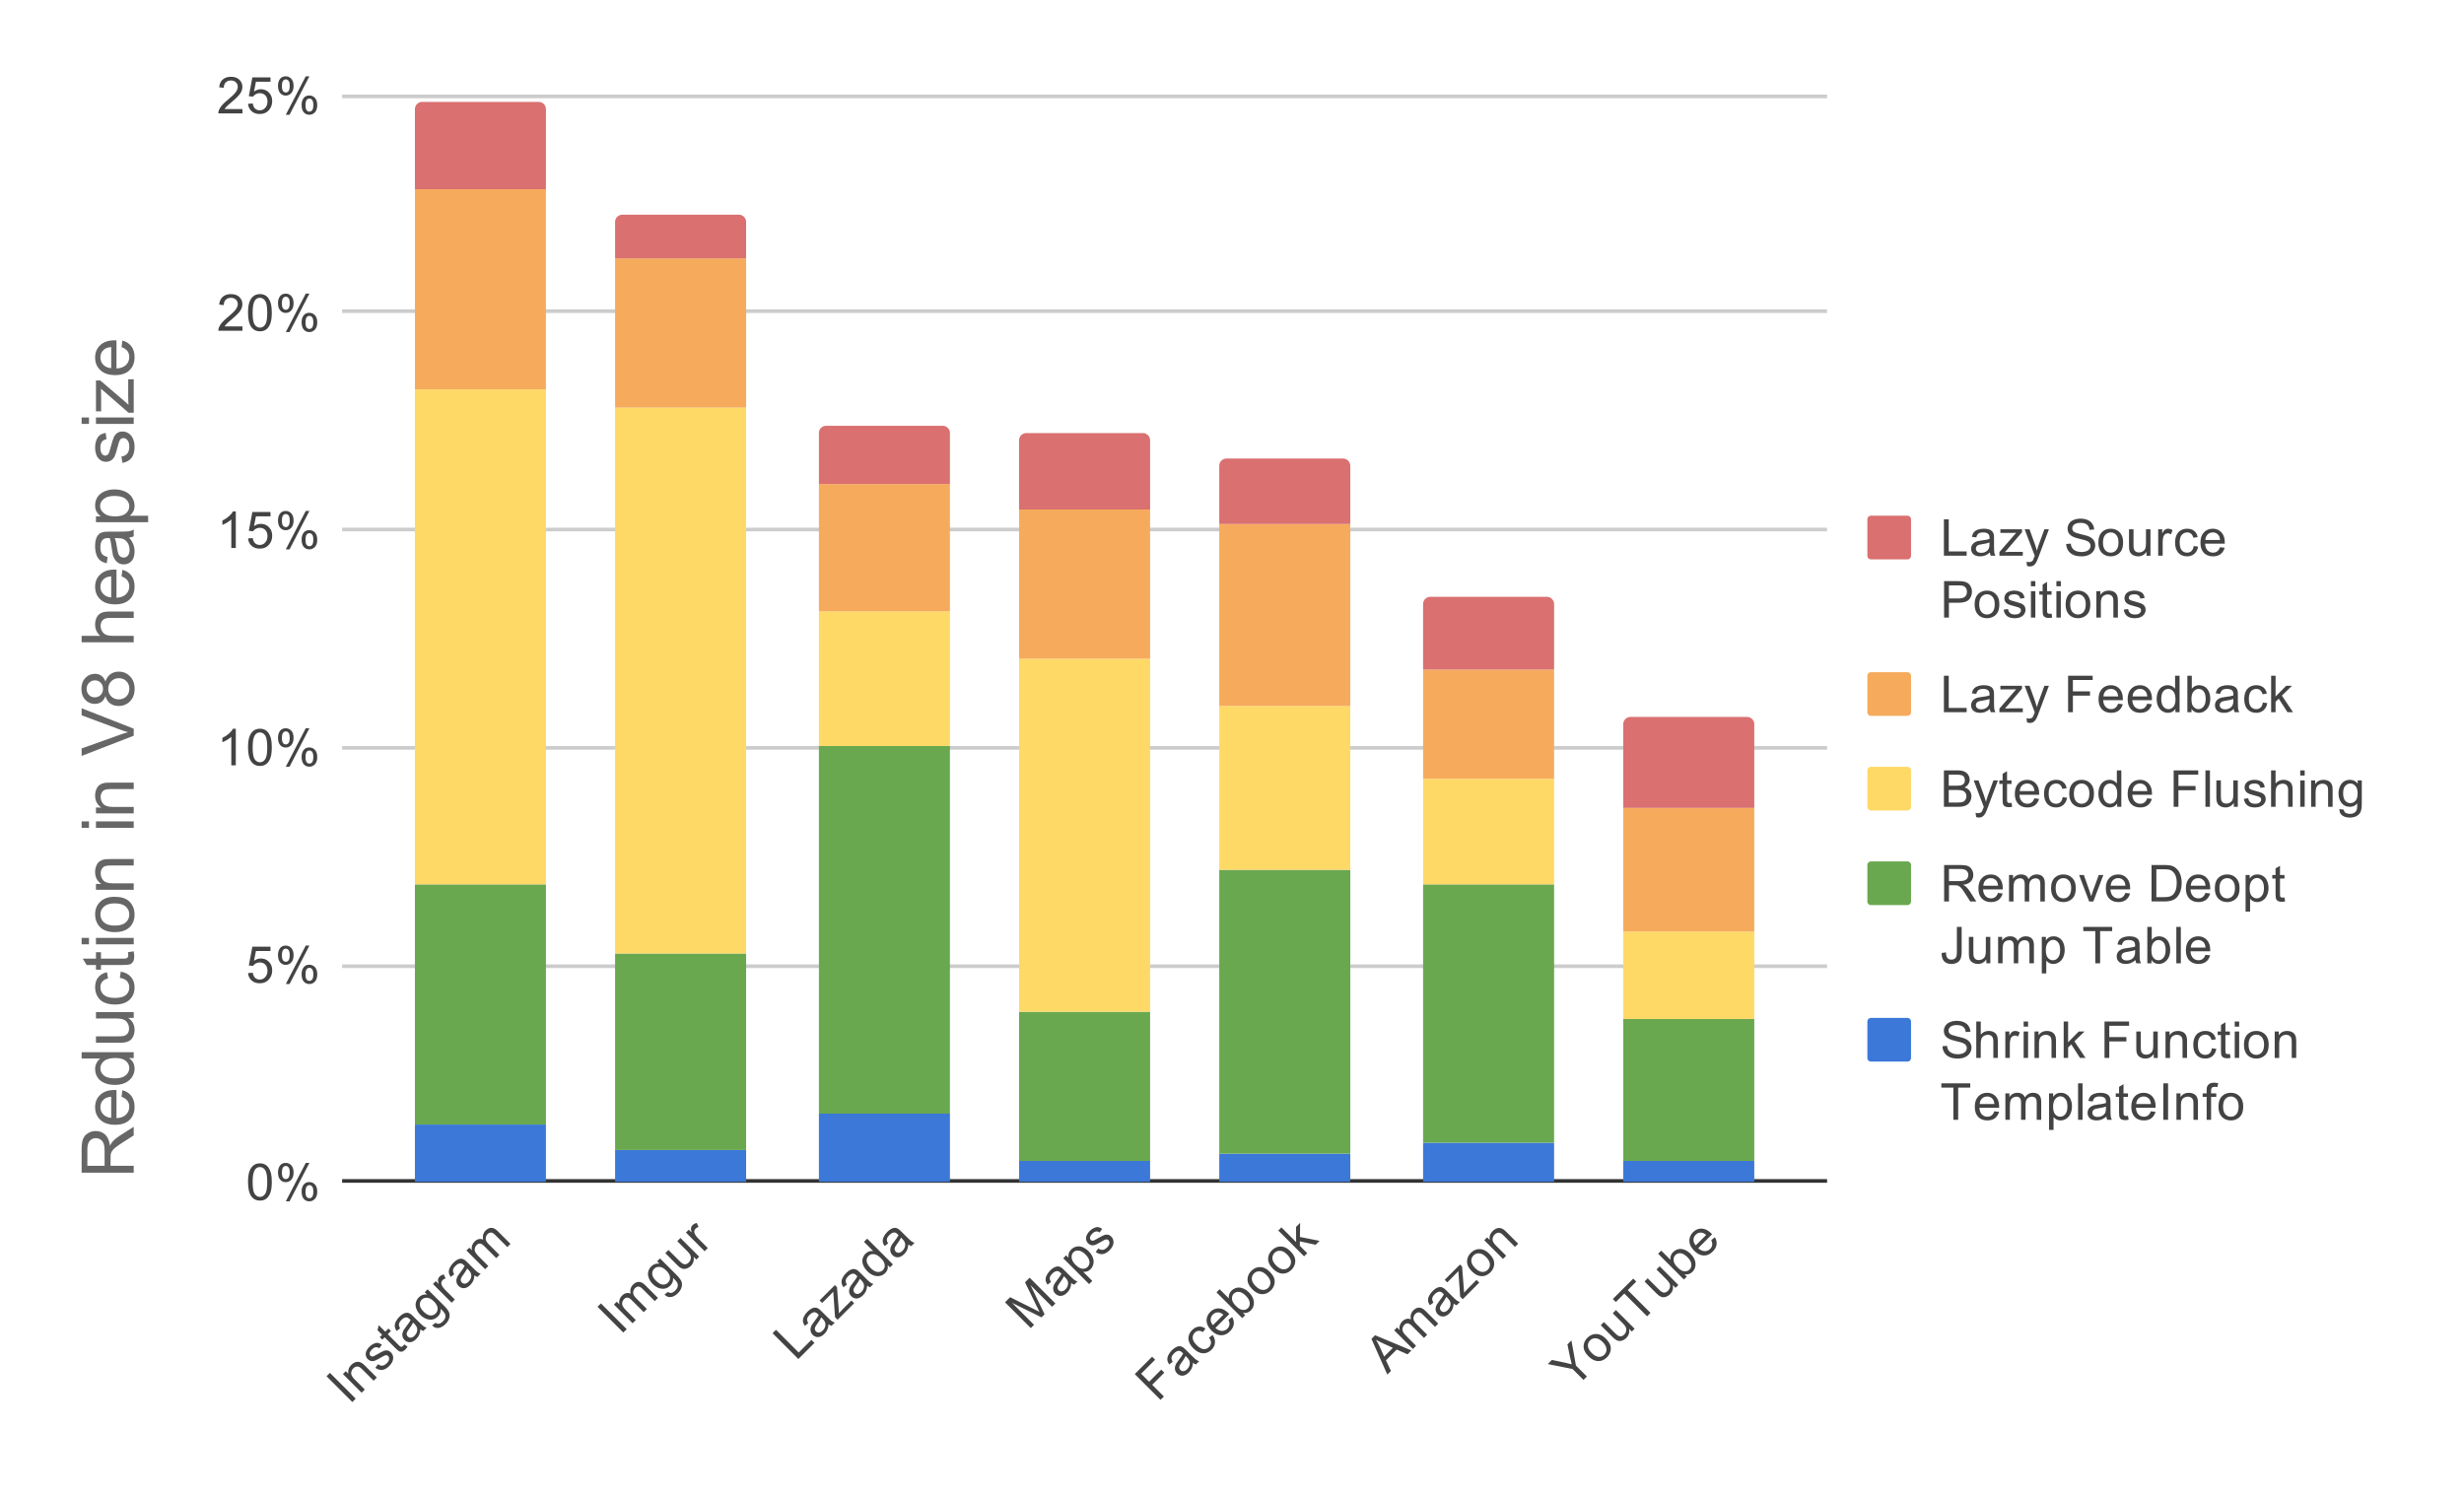 <svg fill="none" stroke-linecap="square" stroke-miterlimit="10" width="677" height="411" xmlns="http://www.w3.org/2000/svg"><path fill="#fff" d="M0 0h677v411H0V0z"/><path stroke="#333" stroke-linecap="butt" d="M94.5 324.5h407"/><path stroke="#ccc" stroke-linecap="butt" d="M94.5 265.5h407M94.5 205.5h407M94.5 145.5h407M94.5 85.5h407M94.5 26.5h407"/><clipPath id="a"><path d="M94.57 26.159H501.5v298.574H94.57V26.159z"/></clipPath><path clip-path="url(#a)" d="M150 325h-36v-16h36z"/><path fill="#3c78d8" clip-path="url(#a)" d="M150 325h-36v-16h36z"/><path clip-path="url(#a)" d="M205 325h-36v-9h36z"/><path fill="#3c78d8" clip-path="url(#a)" d="M205 325h-36v-9h36z"/><path clip-path="url(#a)" d="M261 325h-36v-19h36z"/><path fill="#3c78d8" clip-path="url(#a)" d="M261 325h-36v-19h36z"/><path clip-path="url(#a)" d="M316 325h-36v-6h36z"/><path fill="#3c78d8" clip-path="url(#a)" d="M316 325h-36v-6h36z"/><path clip-path="url(#a)" d="M371 325h-36v-8h36z"/><path fill="#3c78d8" clip-path="url(#a)" d="M371 325h-36v-8h36z"/><path clip-path="url(#a)" d="M427 325h-36v-11h36z"/><path fill="#3c78d8" clip-path="url(#a)" d="M427 325h-36v-11h36z"/><path clip-path="url(#a)" d="M482 325h-36v-6h36z"/><path fill="#3c78d8" clip-path="url(#a)" d="M482 325h-36v-6h36z"/><path clip-path="url(#a)" d="M150 309h-36v-66h36z"/><path fill="#6aa84f" clip-path="url(#a)" d="M150 309h-36v-66h36z"/><path clip-path="url(#a)" d="M205 316h-36v-54h36z"/><path fill="#6aa84f" clip-path="url(#a)" d="M205 316h-36v-54h36z"/><path clip-path="url(#a)" d="M261 306h-36V205h36z"/><path fill="#6aa84f" clip-path="url(#a)" d="M261 306h-36V205h36z"/><path clip-path="url(#a)" d="M316 319h-36v-41h36z"/><path fill="#6aa84f" clip-path="url(#a)" d="M316 319h-36v-41h36z"/><path clip-path="url(#a)" d="M371 317h-36v-78h36z"/><path fill="#6aa84f" clip-path="url(#a)" d="M371 317h-36v-78h36z"/><path clip-path="url(#a)" d="M427 314h-36v-71h36z"/><path fill="#6aa84f" clip-path="url(#a)" d="M427 314h-36v-71h36z"/><path clip-path="url(#a)" d="M482 319h-36v-39h36z"/><path fill="#6aa84f" clip-path="url(#a)" d="M482 319h-36v-39h36z"/><path clip-path="url(#a)" d="M150 243h-36V107h36z"/><path fill="#ffd966" clip-path="url(#a)" d="M150 243h-36V107h36z"/><path clip-path="url(#a)" d="M205 262h-36V112h36z"/><path fill="#ffd966" clip-path="url(#a)" d="M205 262h-36V112h36z"/><path clip-path="url(#a)" d="M261 205h-36v-37h36z"/><path fill="#ffd966" clip-path="url(#a)" d="M261 205h-36v-37h36z"/><path clip-path="url(#a)" d="M316 278h-36v-97h36z"/><path fill="#ffd966" clip-path="url(#a)" d="M316 278h-36v-97h36z"/><path clip-path="url(#a)" d="M371 239h-36v-45h36z"/><path fill="#ffd966" clip-path="url(#a)" d="M371 239h-36v-45h36z"/><path clip-path="url(#a)" d="M427 243h-36v-29h36z"/><path fill="#ffd966" clip-path="url(#a)" d="M427 243h-36v-29h36z"/><path clip-path="url(#a)" d="M482 280h-36v-24h36z"/><path fill="#ffd966" clip-path="url(#a)" d="M482 280h-36v-24h36z"/><path clip-path="url(#a)" d="M150 107h-36V52h36z"/><path fill="#f6ab5c" clip-path="url(#a)" d="M150 107h-36V52h36z"/><path clip-path="url(#a)" d="M205 112h-36V71h36z"/><path fill="#f6ab5c" clip-path="url(#a)" d="M205 112h-36V71h36z"/><path clip-path="url(#a)" d="M261 168h-36v-35h36z"/><path fill="#f6ab5c" clip-path="url(#a)" d="M261 168h-36v-35h36z"/><path clip-path="url(#a)" d="M316 181h-36v-41h36z"/><path fill="#f6ab5c" clip-path="url(#a)" d="M316 181h-36v-41h36z"/><path clip-path="url(#a)" d="M371 194h-36v-50h36z"/><path fill="#f6ab5c" clip-path="url(#a)" d="M371 194h-36v-50h36z"/><path clip-path="url(#a)" d="M427 214h-36v-30h36z"/><path fill="#f6ab5c" clip-path="url(#a)" d="M427 214h-36v-30h36z"/><path clip-path="url(#a)" d="M482 256h-36v-34h36z"/><path fill="#f6ab5c" clip-path="url(#a)" d="M482 256h-36v-34h36z"/><path clip-path="url(#a)" d="M150 52h-36V30a2 2 0 0 1 2-2h32a2 2 0 0 1 2 2z"/><path fill="#da7070" clip-path="url(#a)" d="M150 52h-36V30a2 2 0 0 1 2-2h32a2 2 0 0 1 2 2z"/><path clip-path="url(#a)" d="M205 71h-36V61a2 2 0 0 1 2-2h32a2 2 0 0 1 2 2z"/><path fill="#da7070" clip-path="url(#a)" d="M205 71h-36V61a2 2 0 0 1 2-2h32a2 2 0 0 1 2 2z"/><path clip-path="url(#a)" d="M261 133h-36v-14a2 2 0 0 1 2-2h32a2 2 0 0 1 2 2z"/><path fill="#da7070" clip-path="url(#a)" d="M261 133h-36v-14a2 2 0 0 1 2-2h32a2 2 0 0 1 2 2z"/><path clip-path="url(#a)" d="M316 140h-36v-19a2 2 0 0 1 2-2h32a2 2 0 0 1 2 2z"/><path fill="#da7070" clip-path="url(#a)" d="M316 140h-36v-19a2 2 0 0 1 2-2h32a2 2 0 0 1 2 2z"/><path clip-path="url(#a)" d="M371 144h-36v-16a2 2 0 0 1 2-2h32a2 2 0 0 1 2 2z"/><path fill="#da7070" clip-path="url(#a)" d="M371 144h-36v-16a2 2 0 0 1 2-2h32a2 2 0 0 1 2 2z"/><path clip-path="url(#a)" d="M427 184h-36v-18a2 2 0 0 1 2-2h32a2 2 0 0 1 2 2z"/><path fill="#da7070" clip-path="url(#a)" d="M427 184h-36v-18a2 2 0 0 1 2-2h32a2 2 0 0 1 2 2z"/><path clip-path="url(#a)" d="M482 222h-36v-23a2 2 0 0 1 2-2h32a2 2 0 0 1 2 2z"/><path fill="#da7070" clip-path="url(#a)" d="M482 222h-36v-23a2 2 0 0 1 2-2h32a2 2 0 0 1 2 2z"/><path fill="#666" d="M36.74 322.226H22.427v-6.344q0-1.906.391-2.906.375-1 1.36-1.594.968-.593 2.156-.593 1.515 0 2.562.984t1.328 3.047q.36-.75.719-1.14.75-.829 1.906-1.579l3.89-2.484v2.375l-2.983 1.906q-1.282.828-1.97 1.36-.687.53-.952.968-.282.422-.391.86-.062.328-.062 1.046v2.204h6.359v1.89zm-8-1.89v-4.079q0-1.296-.266-2.015-.265-.735-.86-1.11-.593-.39-1.28-.39-1.016 0-1.672.734-.656.735-.656 2.328v4.532h4.734zm4.656-18.954l.235-1.812q1.578.422 2.468 1.594.875 1.156.875 2.968 0 2.266-1.39 3.61-1.407 1.328-3.938 1.328-2.625 0-4.062-1.344-1.453-1.344-1.453-3.5 0-2.078 1.421-3.39 1.407-1.329 3.985-1.329.156 0 .469.016v7.734q1.703-.093 2.609-.968.906-.875.906-2.172 0-.969-.5-1.64-.515-.688-1.625-1.095zm-2.844 5.782v-5.797q-1.296.11-1.953.656-1.015.844-1.015 2.188 0 1.203.812 2.03.797.829 2.156.923zm6.188-16.407h-1.313q1.547.985 1.547 2.907 0 1.234-.687 2.281-.688 1.031-1.906 1.61-1.22.562-2.813.562-1.562 0-2.828-.516-1.266-.515-1.938-1.547-.671-1.047-.671-2.312 0-.938.406-1.672.39-.734 1.015-1.203h-5.125v-1.735H36.74v1.625zm-5.172 5.563q1.984 0 2.969-.844.984-.844.984-1.984 0-1.156-.937-1.953-.938-.813-2.875-.813-2.125 0-3.125.828-1 .813-1 2.016 0 1.172.968 1.969.954.781 3.016.781zm5.172-16.625h-1.531q1.765 1.203 1.765 3.281 0 .922-.343 1.719-.36.797-.891 1.187-.531.375-1.313.532-.515.11-1.64.11h-6.422v-1.75h5.75q1.375 0 1.86-.11.687-.172 1.093-.703.39-.547.39-1.329 0-.796-.406-1.484-.406-.703-1.093-.984-.703-.297-2.032-.297h-5.562v-1.75H36.74v1.578zm-3.797-10.984l.219-1.72q1.797.282 2.812 1.454 1 1.156 1 2.86 0 2.124-1.39 3.421-1.391 1.297-3.985 1.297-1.687 0-2.937-.547-1.266-.562-1.89-1.703-.641-1.14-.641-2.484 0-1.688.859-2.75.86-1.078 2.422-1.39l.265 1.718q-1.046.234-1.562.86-.531.624-.531 1.5 0 1.327.953 2.155.953.829 3 .829 2.094 0 3.047-.797.937-.797.937-2.094 0-1.031-.625-1.719-.64-.703-1.953-.89zm2.219-7.063l1.562-.25q.157.734.157 1.328 0 .953-.297 1.485-.313.515-.797.734-.5.219-2.078.219h-5.97v1.281h-1.374v-1.281h-2.563l-1.062-1.75h3.625v-1.766h1.375v1.766h6.062q.75 0 .97-.094.202-.094.343-.297.125-.219.125-.61 0-.28-.078-.765zm-10.719-2.172h-2.016v-1.765h2.016v1.765zm12.297 0H26.365v-1.765H36.74v1.765zm-5.188-3.344q-2.875 0-4.265-1.593-1.156-1.344-1.156-3.266 0-2.14 1.406-3.484 1.406-1.36 3.875-1.36 2 0 3.156.594 1.14.594 1.781 1.75.625 1.14.625 2.5 0 2.188-1.39 3.531-1.407 1.328-4.032 1.328zm0-1.796q2 0 2.985-.86.984-.875.984-2.203 0-1.312-.984-2.172-1-.875-3.047-.875-1.922 0-2.906.875-1 .875-1 2.172 0 1.328 1 2.203.984.86 2.968.86zm5.188-9.844H26.365v-1.594h1.484q-1.718-1.14-1.718-3.297 0-.937.343-1.719.328-.796.875-1.187.547-.39 1.297-.547.5-.094 1.719-.094h6.375v1.766h-6.313q-1.078 0-1.609.203-.531.203-.844.734-.312.516-.312 1.22 0 1.124.719 1.937.703.812 2.687.812h5.672v1.766zm-12.297-17.016h-2.016v-1.765h2.016v1.765zm12.297 0H26.365v-1.765H36.74v1.765zm0-3.984H26.365v-1.594h1.484q-1.718-1.14-1.718-3.297 0-.937.343-1.719.328-.796.875-1.187.547-.39 1.297-.547.5-.094 1.719-.094h6.375v1.766h-6.313q-1.078 0-1.609.203-.531.203-.844.734-.312.516-.312 1.22 0 1.124.719 1.937.703.812 2.687.812h5.672v1.766zm0-21.328l-14.313 5.547v-2.047l10.391-3.719q1.25-.453 2.344-.75-1.172-.328-2.344-.781l-10.39-3.86v-1.937l14.312 5.61v1.937zm-7.766-10.89q-.406 1.093-1.14 1.624-.75.516-1.782.516-1.562 0-2.625-1.125-1.062-1.125-1.062-2.985 0-1.875 1.094-3.015 1.078-1.14 2.64-1.14 1 0 1.735.53.734.516 1.14 1.578.438-1.328 1.39-2.015.954-.688 2.282-.688 1.844 0 3.094 1.313 1.25 1.297 1.25 3.406 0 2.125-1.25 3.422-1.266 1.297-3.14 1.297-1.391 0-2.329-.703-.953-.719-1.297-2.016zm-2.984.343q1.016 0 1.672-.656.64-.657.64-1.688 0-1.016-.64-1.672-.64-.656-1.563-.656-.968 0-1.625.672-.672.672-.672 1.672 0 1 .657 1.672.64.656 1.53.656zm6.625.562q.75 0 1.453-.343.703-.36 1.094-1.063.375-.703.375-1.516 0-1.265-.813-2.078-.812-.828-2.062-.828-1.266 0-2.094.844-.828.844-.828 2.125 0 1.234.828 2.047.813.812 2.047.812zm4.125-15.687H22.427v-1.766h5.125q-1.421-1.234-1.421-3.11 0-1.14.453-1.984.453-.859 1.265-1.218.797-.375 2.313-.375h6.578v1.75h-6.578q-1.313 0-1.906.578-.61.578-.61 1.61 0 .78.406 1.484.407.687 1.11.984.687.281 1.906.281h5.672v1.766zm-3.344-18.11l.235-1.812q1.578.422 2.468 1.594.875 1.156.875 2.968 0 2.266-1.39 3.61-1.407 1.328-3.938 1.328-2.625 0-4.062-1.344-1.453-1.344-1.453-3.5 0-2.078 1.421-3.39 1.407-1.329 3.985-1.329.156 0 .469.016v7.734q1.703-.093 2.609-.968.906-.875.906-2.172 0-.969-.5-1.64-.515-.688-1.625-1.095zm-2.844 5.782v-5.797q-1.296.11-1.953.656-1.015.844-1.015 2.188 0 1.203.812 2.03.797.829 2.156.923zm4.907-16.453q.828.984 1.172 1.89.343.906.343 1.938 0 1.703-.828 2.625-.844.922-2.14.922-.766 0-1.391-.344-.625-.36-1-.922-.39-.563-.594-1.266-.125-.515-.265-1.562-.25-2.125-.594-3.125-.36-.016-.469-.016-1.062 0-1.516.5-.593.672-.593 2 0 1.25.437 1.844.438.578 1.547.86l-.234 1.718q-1.11-.234-1.782-.766-.687-.53-1.046-1.546-.375-1.016-.375-2.36 0-1.328.312-2.156.313-.828.797-1.219.469-.39 1.187-.547.454-.093 1.625-.093h2.344q2.453 0 3.11-.11.64-.11 1.234-.453v1.844q-.547.265-1.281.344zm-3.922.156q.39.953.656 2.875.156 1.078.36 1.531.187.438.562.688.375.25.844.25.703 0 1.172-.532.468-.53.468-1.562 0-1.016-.437-1.797-.453-.797-1.219-1.172-.61-.281-1.766-.281h-.64zm9.172-4.375H26.365v-1.61h1.344q-.782-.562-1.172-1.265-.406-.719-.406-1.735 0-1.328.687-2.343.688-1.016 1.938-1.532 1.234-.53 2.718-.53 1.594 0 2.875.577 1.266.563 1.953 1.657.672 1.093.672 2.296 0 .875-.375 1.579-.375.687-.937 1.14h5.047v1.766zm-9.094-1.594q2 0 2.953-.812.953-.813.953-1.97 0-1.171-.984-2-.985-.843-3.078-.843-1.97 0-2.953.828-1 .813-1 1.938t1.062 2q1.047.86 3.047.86zm2.031-14.703l-.281-1.75q1.047-.14 1.61-.813.546-.671.546-1.875 0-1.203-.484-1.78-.5-.595-1.156-.595-.594 0-.938.516-.234.36-.594 1.797-.5 1.937-.843 2.687-.36.735-.985 1.125-.64.391-1.406.391-.688 0-1.281-.312-.594-.329-.985-.875-.297-.407-.5-1.11-.218-.719-.218-1.531 0-1.219.359-2.14.344-.923.953-1.36.594-.438 1.594-.61l.234 1.72q-.797.124-1.234.687-.453.562-.453 1.578 0 1.219.406 1.734.39.516.922.516.344 0 .625-.219.281-.203.469-.672.093-.265.437-1.547.5-1.875.828-2.609.313-.734.922-1.156.594-.422 1.5-.422.875 0 1.656.516.782.515 1.203 1.484.422.969.422 2.187 0 2.016-.843 3.079-.844 1.062-2.485 1.359zm-9.203-10.719h-2.016v-1.765h2.016v1.765zm12.297 0H26.365v-1.765H36.74v1.765zm0-3.062h-1.422l-7.578-6.61q.047 1.125.047 1.985v4.234h-1.422v-8.484h1.172l6.578 5.625 1.203 1.078q-.094-1.172-.094-2.219v-4.797h1.516v9.188zm-3.344-18.032l.235-1.812q1.578.422 2.468 1.594.875 1.156.875 2.968 0 2.266-1.39 3.61-1.407 1.328-3.938 1.328-2.625 0-4.062-1.344-1.453-1.344-1.453-3.5 0-2.078 1.421-3.39 1.407-1.329 3.985-1.329.156 0 .469.016v7.734q1.703-.093 2.609-.968.906-.875.906-2.172 0-.969-.5-1.64-.515-.688-1.625-1.095zm-2.844 5.782v-5.797q-1.296.11-1.953.656-1.015.844-1.015 2.188 0 1.203.812 2.03.797.829 2.156.923z"/><path fill="#434343" d="M68.148 324.795q0-1.78.36-2.859.374-1.094 1.093-1.672.719-.594 1.812-.594.813 0 1.422.328.61.329 1 .938.406.61.625 1.484.219.875.219 2.375 0 1.766-.36 2.844-.359 1.078-1.078 1.672-.718.594-1.828.594-1.437 0-2.265-1.047-1-1.25-1-4.063zm1.265 0q0 2.47.578 3.282.579.812 1.422.812.86 0 1.438-.812.578-.829.578-3.282 0-2.484-.578-3.297-.578-.812-1.453-.812-.844 0-1.344.719-.64.922-.64 3.39zm6.97-2.672q0-1.078.53-1.828.547-.75 1.578-.75.938 0 1.547.672.625.672.625 1.969 0 1.281-.625 1.969-.625.687-1.53.687-.907 0-1.517-.672-.609-.687-.609-2.047zm2.14-1.734q-.453 0-.766.406-.297.391-.297 1.438 0 .969.297 1.36.313.39.766.39.468 0 .765-.39.313-.391.313-1.454 0-.969-.313-1.36-.312-.39-.765-.39zm0 9.719l5.484-10.563h1l-5.453 10.563h-1.031zm4.343-2.735q0-1.078.532-1.812.547-.75 1.578-.75.937 0 1.562.672t.625 1.969q0 1.28-.625 1.968t-1.562.688q-.906 0-1.516-.672-.594-.688-.594-2.063zm2.141-1.718q-.469 0-.766.406-.296.39-.296 1.438 0 .968.296 1.359.313.39.766.39.469 0 .766-.39.312-.39.312-1.453 0-.969-.312-1.36-.297-.39-.766-.39zM68.148 267.393l1.297-.11q.14.938.656 1.423.531.468 1.265.468.891 0 1.5-.672.625-.671.625-1.765 0-1.063-.593-1.672-.594-.61-1.547-.61-.594 0-1.078.282-.469.265-.75.687l-1.157-.14.97-5.157h4.984v1.188h-4l-.532 2.687q.907-.625 1.891-.625 1.312 0 2.203.907.906.906.906 2.343 0 1.36-.78 2.344-.97 1.219-2.642 1.219-1.359 0-2.234-.766-.86-.765-.984-2.031zm8.234-4.984q0-1.078.531-1.828.547-.75 1.578-.75.938 0 1.547.671.625.672.625 1.97 0 1.28-.625 1.968-.625.687-1.53.687-.907 0-1.517-.671-.609-.688-.609-2.047zm2.14-1.735q-.452 0-.765.407-.297.39-.297 1.437 0 .969.297 1.36.313.39.766.39.468 0 .765-.39.313-.391.313-1.454 0-.968-.313-1.36-.312-.39-.765-.39zm0 9.719l5.485-10.562h1l-5.453 10.562h-1.031zm4.344-2.734q0-1.078.532-1.813.547-.75 1.578-.75.937 0 1.562.672t.625 1.969q0 1.281-.625 1.969-.625.687-1.562.687-.906 0-1.516-.672-.594-.687-.594-2.062zm2.141-1.72q-.469 0-.766.407-.296.39-.296 1.438 0 .968.296 1.359.313.39.766.39.469 0 .766-.39.312-.39.312-1.453 0-.969-.312-1.36-.297-.39-.766-.39zM64.788 210.303h-1.234v-7.844q-.438.422-1.172.86-.719.422-1.281.625v-1.188q1.031-.484 1.797-1.172.781-.687 1.093-1.343h.797v10.062zm3.36-4.937q0-1.782.36-2.86.374-1.093 1.093-1.672.719-.593 1.812-.593.813 0 1.422.328.61.328 1 .937.406.61.625 1.485.219.875.219 2.375 0 1.765-.36 2.843-.359 1.079-1.078 1.672-.718.594-1.828.594-1.437 0-2.265-1.047-1-1.25-1-4.062zm1.265 0q0 2.468.578 3.281.579.812 1.422.812.86 0 1.438-.812.578-.828.578-3.281 0-2.485-.578-3.297-.578-.813-1.453-.813-.844 0-1.344.72-.64.921-.64 3.39zm6.97-2.672q0-1.078.53-1.828.547-.75 1.578-.75.938 0 1.547.672.625.671.625 1.968 0 1.282-.625 1.97-.625.687-1.53.687-.907 0-1.517-.672-.609-.688-.609-2.047zm2.14-1.735q-.453 0-.766.407-.297.39-.297 1.437 0 .969.297 1.36.313.39.766.39.468 0 .765-.39.313-.391.313-1.454 0-.968-.313-1.359-.312-.39-.765-.39zm0 9.72l5.484-10.563h1l-5.453 10.562h-1.031zm4.343-2.735q0-1.078.532-1.813.547-.75 1.578-.75.937 0 1.562.672t.625 1.969q0 1.281-.625 1.969-.625.687-1.562.687-.906 0-1.516-.672-.594-.687-.594-2.062zm2.141-1.719q-.469 0-.766.406-.296.391-.296 1.438 0 .969.296 1.36.313.39.766.39.469 0 .766-.39.312-.391.312-1.454 0-.969-.312-1.36-.297-.39-.766-.39zM64.788 150.588h-1.234v-7.843q-.438.422-1.172.859-.719.422-1.281.625v-1.187q1.031-.485 1.797-1.172.781-.688 1.093-1.344h.797v10.062zm3.36-2.625l1.297-.109q.14.938.656 1.422.531.469 1.265.469.891 0 1.5-.672.625-.672.625-1.766 0-1.062-.593-1.672-.594-.61-1.547-.61-.594 0-1.078.282-.469.266-.75.688l-1.157-.141.97-5.156h4.984v1.187h-4l-.532 2.688q.907-.625 1.891-.625 1.312 0 2.203.906.906.906.906 2.344 0 1.36-.78 2.344-.97 1.218-2.642 1.218-1.359 0-2.234-.765-.86-.766-.984-2.032zm8.234-4.984q0-1.078.531-1.828.547-.75 1.578-.75.938 0 1.547.672.625.672.625 1.969 0 1.28-.625 1.968t-1.53.688q-.907 0-1.517-.672-.609-.688-.609-2.047zm2.14-1.734q-.452 0-.765.406-.297.39-.297 1.437 0 .97.297 1.36.313.39.766.39.468 0 .765-.39.313-.39.313-1.453 0-.97-.313-1.36-.312-.39-.765-.39zm0 9.718l5.485-10.562h1l-5.453 10.562h-1.031zm4.344-2.734q0-1.078.532-1.812.547-.75 1.578-.75.937 0 1.562.671.625.672.625 1.97 0 1.28-.625 1.968-.625.687-1.562.687-.906 0-1.516-.671-.594-.688-.594-2.063zm2.141-1.719q-.469 0-.766.407-.296.39-.296 1.437 0 .969.296 1.36.313.39.766.39.469 0 .766-.39.312-.391.312-1.454 0-.968-.312-1.36-.297-.39-.766-.39zM66.616 89.686v1.188h-6.625q-.015-.438.141-.86.266-.672.813-1.328.562-.656 1.609-1.516 1.64-1.343 2.203-2.125.578-.78.578-1.484 0-.734-.531-1.234-.516-.5-1.344-.5-.89 0-1.437.53-.532.532-.532 1.485l-1.265-.14q.125-1.407.969-2.14.859-.75 2.28-.75 1.454 0 2.282.796.844.797.844 1.984 0 .61-.25 1.188-.235.578-.813 1.219-.562.64-1.89 1.765-1.11.922-1.422 1.266-.313.328-.516.656h4.906zm1.532-3.75q0-1.781.36-2.86.374-1.093 1.093-1.671.719-.594 1.812-.594.813 0 1.422.328.61.328 1 .938.406.61.625 1.484.219.875.219 2.375 0 1.766-.36 2.844-.359 1.078-1.078 1.672-.718.593-1.828.593-1.437 0-2.265-1.046-1-1.25-1-4.063zm1.265 0q0 2.469.578 3.281.579.813 1.422.813.86 0 1.438-.813.578-.828.578-3.28 0-2.485-.578-3.298-.578-.812-1.453-.812-.844 0-1.344.718-.64.922-.64 3.391zm6.97-2.672q0-1.078.53-1.828.547-.75 1.578-.75.938 0 1.547.672.625.672.625 1.969 0 1.28-.625 1.968t-1.53.688q-.907 0-1.517-.672-.609-.687-.609-2.047zm2.14-1.734q-.453 0-.766.406-.297.39-.297 1.438 0 .968.297 1.359.313.39.766.39.468 0 .765-.39.313-.39.313-1.453 0-.969-.313-1.36-.312-.39-.765-.39zm0 9.719l5.484-10.563h1L79.554 91.25h-1.031zm4.343-2.735q0-1.078.532-1.812.547-.75 1.578-.75.937 0 1.562.672.625.671.625 1.968 0 1.282-.625 1.97-.625.687-1.562.687-.906 0-1.516-.672-.594-.688-.594-2.063zm2.141-1.719q-.469 0-.766.407-.296.39-.296 1.437 0 .969.296 1.36.313.39.766.39.469 0 .766-.39.312-.391.312-1.454 0-.968-.312-1.359-.297-.39-.766-.39zM66.616 29.971v1.188h-6.625q-.015-.438.141-.86.266-.672.813-1.328.562-.656 1.609-1.515 1.64-1.344 2.203-2.125.578-.782.578-1.485 0-.734-.531-1.234-.516-.5-1.344-.5-.89 0-1.437.531-.532.531-.532 1.484l-1.265-.14q.125-1.406.969-2.14.859-.75 2.28-.75 1.454 0 2.282.796.844.797.844 1.984 0 .61-.25 1.188-.235.578-.813 1.219-.562.64-1.89 1.765-1.11.922-1.422 1.266-.313.328-.516.656h4.906zm1.532-1.437l1.297-.11q.14.938.656 1.422.531.469 1.265.469.891 0 1.5-.672.625-.672.625-1.766 0-1.062-.593-1.671-.594-.61-1.547-.61-.594 0-1.078.281-.469.266-.75.688l-1.157-.14.97-5.157h4.984v1.188h-4l-.532 2.687q.907-.625 1.891-.625 1.312 0 2.203.906.906.907.906 2.344 0 1.36-.78 2.344-.97 1.219-2.642 1.219-1.359 0-2.234-.766-.86-.766-.984-2.031zm8.234-4.985q0-1.078.531-1.828.547-.75 1.578-.75.938 0 1.547.672.625.672.625 1.969 0 1.281-.625 1.969-.625.687-1.53.687-.907 0-1.517-.672-.609-.687-.609-2.047zm2.14-1.734q-.452 0-.765.406-.297.39-.297 1.438 0 .968.297 1.36.313.39.766.39.468 0 .765-.39.313-.392.313-1.454 0-.969-.313-1.36-.312-.39-.765-.39zm0 9.719l5.485-10.563h1l-5.453 10.563h-1.031zm4.344-2.735q0-1.078.532-1.812.547-.75 1.578-.75.937 0 1.562.672t.625 1.968q0 1.282-.625 1.97-.625.687-1.562.687-.906 0-1.516-.672-.594-.688-.594-2.063zm2.141-1.718q-.469 0-.766.406-.296.39-.296 1.437 0 .97.296 1.36.313.39.766.39.469 0 .766-.39.312-.39.312-1.453 0-.97-.312-1.36-.297-.39-.766-.39zM96.806 385.252l-7.082-7.082.928-.928 7.082 7.082-.928.928zm2.553-2.552l-5.138-5.138.784-.784.73.729q-.277-1.403.795-2.475.464-.464 1.017-.685.552-.22 1.016-.132.464.066.917.364.298.188.895.785l3.16 3.16-.873.872-3.127-3.126q-.53-.53-.883-.685-.365-.166-.785-.056-.42.089-.773.442-.553.553-.608 1.315-.044.751.94 1.735l2.805 2.806-.872.873zm3.778-6.85l.718-.984q.597.442 1.205.387.607-.055 1.204-.652.597-.596.64-1.127.056-.541-.275-.873-.299-.298-.73-.198-.298.055-1.182.585-1.204.718-1.757.917-.54.188-1.038.066-.497-.121-.873-.497-.342-.342-.475-.784-.144-.453-.066-.928.055-.343.298-.785.243-.464.652-.873.596-.596 1.226-.872.63-.299 1.15-.221.519.077 1.093.497l-.73.972q-.452-.342-.96-.276-.498.055-1.006.563-.596.597-.652 1.05-.066.442.21.718.166.166.398.199.254.033.575-.11.165-.078.983-.542 1.182-.674 1.701-.884.52-.21 1.017-.11.508.088.95.53.442.442.575 1.083.132.619-.133 1.326-.265.685-.873 1.292-.994.995-1.944 1.105-.94.1-1.9-.574zm7.955-6.43l.884.64q-.287.442-.574.73-.476.475-.884.596-.41.1-.763-.033-.342-.144-1.127-.928l-2.95-2.95-.64.64-.685-.684.64-.641-1.27-1.27.342-1.382 1.79 1.79.873-.873.685.685-.873.873 2.994 2.994q.376.376.53.442.144.055.31.022.177-.044.365-.232.154-.154.353-.42zm4.42-4.133q-.067.884-.343 1.514-.276.608-.795 1.127-.84.84-1.713.895-.873.033-1.525-.619-.375-.376-.519-.85-.133-.487-.044-.95.1-.476.342-.918.188-.32.641-.906.94-1.182 1.26-1.856l-.221-.22q-.542-.542-.995-.51-.63.034-1.292.697-.608.608-.685 1.127-.078.497.32 1.182l-.961.74q-.442-.663-.508-1.26-.056-.607.265-1.28.32-.697.983-1.36.652-.652 1.215-.906.564-.254.984-.21.43.033.873.32.265.177.84.752l1.16 1.16q1.215 1.215 1.59 1.48.376.266.84.398l-.906.906q-.409-.143-.806-.453zm-2.011-1.878q-.288.663-1.094 1.757-.453.607-.586.939-.132.31-.066.619t.287.53q.354.353.851.32.497-.033 1.005-.541.509-.508.674-1.116.166-.608-.033-1.182-.143-.431-.718-1.006l-.32-.32zm5.226.784l.96-.718q.443.332.874.277.552-.089 1.116-.652.607-.608.685-1.171.1-.564-.221-1.127-.2-.332-1.061-1.172.11 1.238-.74 2.089-1.06 1.06-2.409.884-1.337-.188-2.408-1.26-.73-.73-1.083-1.613-.365-.895-.199-1.724.166-.85.85-1.535.907-.906 2.233-.774l-.62-.619.796-.795 4.442 4.441q1.204 1.205 1.458 1.945t.011 1.558q-.232.829-1.005 1.602-.917.917-1.9 1.06-.973.155-1.78-.696zm-2.376-3.811q1.017 1.016 1.879 1.082.861.067 1.469-.54.597-.597.541-1.47-.055-.873-1.038-1.856-.94-.94-1.834-.995-.906-.066-1.492.52-.585.585-.52 1.469.067.862.995 1.79zm7.745-2.42l-5.137-5.137.784-.785.785.785q-.255-.851-.166-1.271.077-.43.387-.74.442-.442 1.17-.619l.509 1.105q-.508.132-.829.453-.287.287-.342.696-.055.387.154.795.32.608.873 1.16l2.685 2.685-.873.873zm6.265-7.524q-.066.884-.343 1.514-.276.607-.795 1.127-.84.84-1.713.895-.873.033-1.524-.62-.376-.375-.52-.85-.132-.486-.044-.95.1-.475.343-.917.187-.32.64-.906.94-1.182 1.26-1.856l-.221-.221q-.541-.542-.994-.508-.63.033-1.293.696-.608.607-.685 1.127-.077.497.32 1.182l-.96.74q-.443-.663-.51-1.26-.054-.607.266-1.281.32-.696.983-1.36.652-.651 1.216-.905.563-.254.983-.21.43.033.873.32.265.177.84.752l1.16 1.16q1.215 1.215 1.59 1.48.376.266.84.398l-.906.906q-.408-.144-.806-.453zm-2.011-1.878q-.287.663-1.094 1.757-.453.607-.585.939-.133.309-.067.618.067.31.288.53.353.354.85.321.497-.033 1.006-.541.508-.509.674-1.116.165-.608-.033-1.182-.144-.431-.719-1.006l-.32-.32zm4.95.199l-5.138-5.138.785-.784.729.729q-.155-.619.022-1.238.177-.64.685-1.149.574-.574 1.182-.696.597-.132 1.171.133-.287-1.503.685-2.475.763-.762 1.591-.751.84 0 1.724.884l3.524 3.524-.873.873-3.237-3.237q-.519-.52-.84-.663-.309-.155-.662-.066-.365.077-.663.375-.542.542-.542 1.27 0 .708.796 1.503l2.983 2.983-.873.873-3.337-3.336q-.574-.575-1.071-.652-.508-.089-.995.398-.364.364-.486.883-.121.498.11 1.017.233.497.94 1.204l2.663 2.663-.873.873zM171.263 366.16l-7.082-7.082.928-.928 7.082 7.082-.928.928zm2.552-2.552l-5.137-5.138.784-.784.73.73q-.155-.62.021-1.238.177-.641.685-1.15.575-.574 1.183-.695.596-.133 1.17.132-.287-1.502.686-2.475.762-.762 1.59-.751.84 0 1.724.884l3.525 3.524-.873.873-3.237-3.237q-.52-.52-.84-.663-.31-.155-.663-.066-.365.077-.663.375-.541.542-.541 1.271 0 .707.795 1.503l2.983 2.983-.872.873-3.337-3.337q-.575-.575-1.072-.652-.508-.088-.994.398-.365.364-.486.884-.122.497.11 1.016.232.497.94 1.204l2.662 2.663-.873.873zm8.762-7.9l.96-.718q.443.332.874.276.552-.088 1.116-.652.607-.607.685-1.17.1-.564-.221-1.128-.2-.331-1.061-1.17.11 1.237-.74 2.087-1.06 1.061-2.409.884-1.337-.188-2.408-1.26-.73-.729-1.083-1.612-.365-.895-.199-1.724.166-.85.85-1.536.907-.906 2.233-.773l-.62-.619.796-.795 4.442 4.441q1.204 1.204 1.458 1.945.254.74.011 1.558-.232.828-1.005 1.602-.917.917-1.9 1.06-.973.155-1.78-.696zm-2.376-3.812q1.017 1.017 1.878 1.083.862.067 1.47-.541.597-.597.541-1.47-.055-.872-1.038-1.856-.94-.939-1.834-.994-.906-.066-1.492.52-.585.585-.52 1.469.067.861.995 1.79zm11.126-5.8l-.751-.751q.265 1.48-.763 2.508-.453.453-1.027.674-.564.21-1.028.143-.453-.077-.906-.375-.309-.2-.872-.763l-3.182-3.182.872-.873 2.851 2.851q.685.685.972.862.42.265.884.199.464-.067.862-.464.387-.387.53-.928.133-.553-.066-1.039-.199-.486-.862-1.15l-2.75-2.75.872-.873 5.138 5.138-.774.773zm2.276-2.276l-5.137-5.138.784-.784.784.784q-.254-.85-.165-1.27.077-.431.386-.74.442-.442 1.172-.62l.508 1.106q-.508.132-.829.453-.287.287-.342.696-.056.386.154.795.32.608.873 1.16l2.685 2.685-.873.873zM219.358 373.43l-7.082-7.082.939-.94 6.242 6.243 3.48-3.48.84.84-4.42 4.42zm8.297-9.557q-.066.884-.342 1.514-.277.607-.796 1.127-.84.84-1.712.895-.873.033-1.525-.62-.376-.375-.52-.85-.132-.486-.044-.95.1-.475.343-.917.188-.32.64-.906.94-1.182 1.26-1.856l-.22-.221q-.542-.541-.995-.508-.63.033-1.293.696-.607.607-.685 1.127-.077.497.32 1.182l-.96.74q-.442-.663-.509-1.26-.055-.607.265-1.281.32-.696.984-1.36.652-.65 1.215-.905.564-.254.983-.21.431.033.873.32.265.177.84.752l1.16 1.16q1.215 1.215 1.591 1.48.376.266.84.398l-.906.906q-.41-.144-.807-.453zm-2.01-1.878q-.288.663-1.094 1.757-.453.607-.586.939-.133.309-.066.618.066.31.287.53.353.354.85.321.498-.033 1.006-.541t.674-1.116q.166-.608-.033-1.182-.144-.431-.718-1.006l-.32-.32zm4.496.652l-.707-.707-.486-7.005q-.53.574-.961 1.005l-2.089 2.088-.707-.707 4.199-4.198.574.574.475 6.044.067 1.127q.541-.63 1.05-1.138l2.375-2.376.751.752-4.54 4.54zm8.12-9.38q-.066.883-.342 1.513-.276.608-.795 1.127-.84.84-1.713.895-.873.033-1.524-.619-.376-.375-.52-.85-.132-.487-.044-.95.1-.476.343-.918.187-.32.64-.906.94-1.182 1.26-1.856l-.221-.22q-.541-.542-.994-.509-.63.033-1.293.696-.608.608-.685 1.127-.077.497.32 1.182l-.96.74q-.443-.662-.51-1.259-.054-.608.266-1.282.32-.696.983-1.359.652-.652 1.216-.906.563-.254.983-.21.43.034.873.32.265.178.84.752l1.16 1.16q1.215 1.216 1.59 1.48.376.266.84.398l-.906.906q-.409-.143-.806-.453zm-2.01-1.879q-.287.663-1.094 1.757-.453.608-.585.94-.133.308-.067.618.067.31.288.53.353.354.85.32.497-.033 1.006-.54.508-.51.674-1.117.165-.607-.034-1.182-.143-.43-.718-1.005l-.32-.32zm8.286-3.138l-.652-.651q.277 1.27-.662 2.21-.62.618-1.481.795-.85.166-1.746-.155-.883-.331-1.668-1.116-.762-.762-1.138-1.646-.376-.884-.199-1.724.188-.85.818-1.48.464-.464 1.027-.63.553-.177 1.094-.077l-2.541-2.541.873-.873 7.082 7.082-.807.806zm-5.314.188q.983.984 1.89 1.072.905.066 1.469-.497.574-.575.508-1.437-.077-.872-1.028-1.823-1.06-1.06-1.955-1.138-.906-.088-1.492.498-.585.585-.497 1.447.089.862 1.105 1.878zm10.352-6.485q-.066.884-.342 1.513-.276.608-.796 1.127-.84.84-1.712.895-.873.033-1.525-.618-.375-.376-.519-.851-.133-.486-.044-.95.1-.475.342-.917.188-.32.641-.906.94-1.183 1.26-1.856l-.221-.221q-.542-.542-.995-.509-.63.033-1.292.696-.608.608-.685 1.127-.078.498.32 1.183l-.961.74q-.442-.663-.508-1.26-.056-.607.265-1.281.32-.696.983-1.36.652-.651 1.215-.905.564-.254.984-.21.43.033.873.32.265.177.84.751l1.16 1.16q1.215 1.216 1.59 1.481.376.265.84.398l-.906.906q-.409-.144-.807-.453zm-2.01-1.878q-.288.662-1.094 1.756-.453.608-.586.94-.132.309-.066.618.066.31.287.53.354.354.851.32.497-.032 1.005-.54.509-.509.674-1.116.166-.608-.033-1.183-.143-.43-.718-1.005l-.32-.32zM283.219 364.934l-7.082-7.082 1.403-1.404 6.695 3.337q.928.464 1.392.707-.265-.508-.762-1.513l-3.237-6.618 1.27-1.271 7.082 7.082-.906.906-5.933-5.933 3.867 8-.84.839-8.087-3.978 6.033 6.033-.895.895zm11.115-12.375q-.067.884-.343 1.514-.276.608-.795 1.127-.84.84-1.713.895-.873.033-1.525-.619-.375-.375-.519-.85-.133-.487-.044-.95.1-.476.342-.918.188-.32.641-.906.94-1.182 1.26-1.856l-.221-.22q-.542-.542-.995-.51-.63.034-1.292.697-.608.608-.685 1.127-.078.497.32 1.182l-.961.74q-.442-.663-.508-1.26-.056-.607.265-1.28.32-.697.983-1.36.652-.652 1.215-.906.564-.254.984-.21.43.033.873.32.265.178.84.752l1.16 1.16q1.215 1.215 1.59 1.48.376.266.84.398l-.906.906q-.409-.143-.806-.453zm-2.011-1.878q-.288.663-1.094 1.757-.453.608-.586.939-.132.31-.066.619.066.31.287.53.354.354.851.32.497-.033 1.005-.541.509-.508.674-1.116.166-.608-.033-1.182-.143-.43-.718-1.005l-.32-.32zm6.916 2.166l-7.104-7.105.795-.795.674.674q-.121-.674.045-1.215.154-.553.662-1.061.652-.652 1.492-.807.84-.176 1.713.188.872.365 1.602 1.094.784.784 1.138 1.713.353.905.154 1.79-.199.861-.795 1.458-.431.43-.973.596-.53.155-1.027.1l2.497 2.497-.873.873zm-3.723-5.293q.994.995 1.867 1.072.884.066 1.458-.508.575-.575.498-1.47-.078-.917-1.105-1.944-.984-.983-1.879-1.06-.883-.09-1.447.474-.552.553-.464 1.503.088.95 1.072 1.933zm5.535-3.524l.718-.983q.597.442 1.204.386.608-.055 1.205-.652.596-.596.64-1.127.056-.54-.276-.872-.298-.299-.729-.2-.298.056-1.182.586-1.204.718-1.757.917-.541.188-1.038.067-.497-.122-.873-.498-.343-.342-.475-.784-.144-.453-.067-.928.056-.343.299-.784.243-.465.652-.873.596-.597 1.226-.873.63-.298 1.15-.221.518.077 1.093.497l-.73.972q-.452-.342-.96-.276-.498.055-1.006.564-.597.596-.652 1.05-.066.441.21.717.166.166.398.2.254.032.574-.111.166-.078.984-.542 1.182-.674 1.701-.884.52-.21 1.017-.11.508.088.95.53.442.442.574 1.083.133.619-.132 1.326-.265.685-.873 1.293-.994.994-1.945 1.104-.939.1-1.9-.574zM318.862 384.655l-7.082-7.082 4.773-4.773.828.829-3.845 3.845 2.199 2.199 3.326-3.326.84.84-3.326 3.325 3.215 3.215-.928.928zm8.916-10.175q-.066.884-.343 1.513-.276.608-.795 1.127-.84.84-1.713.895-.872.033-1.524-.618-.376-.376-.52-.851-.132-.486-.044-.95.1-.476.343-.917.188-.32.64-.906.94-1.183 1.26-1.857l-.22-.22q-.542-.542-.995-.509-.63.033-1.293.696-.608.608-.685 1.127-.077.497.32 1.182l-.96.74q-.443-.662-.509-1.259-.055-.608.265-1.281.32-.697.983-1.36.652-.651 1.216-.905.563-.255.983-.21.431.033.873.32.265.177.84.751l1.16 1.16q1.215 1.216 1.59 1.48.376.266.84.399l-.906.906q-.408-.144-.806-.453zm-2.01-1.879q-.288.663-1.095 1.757-.453.608-.585.94-.133.309-.067.618.067.31.288.53.353.354.85.32.498-.032 1.006-.54.508-.509.674-1.117.166-.607-.033-1.182-.144-.43-.719-1.005l-.32-.32zm6.418-5.027l.973-.75q.74 1.027.662 2.12-.077 1.072-.917 1.912-1.05 1.05-2.375 1.005-1.337-.055-2.63-1.348-.828-.828-1.17-1.723-.354-.906-.1-1.78.254-.872.917-1.535.829-.829 1.779-.939.961-.122 1.889.52l-.707.972q-.64-.398-1.204-.343-.575.044-1.006.475-.663.663-.596 1.547.055.873 1.071 1.89 1.039 1.038 1.912 1.115.861.066 1.491-.563.52-.52.553-1.171.022-.663-.542-1.404zm5.337-4.894l1.016-.796q.575 1.017.442 2.033-.143 1.006-1.038 1.9-1.127 1.128-2.486 1.094-1.348-.044-2.597-1.292-1.303-1.304-1.348-2.674-.044-1.392 1.017-2.453 1.027-1.027 2.386-.972 1.348.044 2.619 1.315l.232.232-3.834 3.834q.895.784 1.768.817.884.022 1.535-.63.476-.475.553-1.06.088-.597-.265-1.348zm-4.254 1.447l2.862-2.861q-.707-.597-1.304-.641-.906-.089-1.569.574-.608.608-.619 1.415 0 .795.63 1.513zm8.861-2.74l-.807.807-7.082-7.082.862-.862 2.52 2.519q-.133-1.238.728-2.1.475-.474 1.083-.706.608-.232 1.238-.155.618.066 1.26.398.64.331 1.203.895 1.315 1.314 1.381 2.706.067 1.37-.84 2.276-.905.906-2.187.663l.641.641zm-2.619-2.596q.929.928 1.591 1.082 1.083.266 1.78-.43.574-.575.485-1.48-.077-.918-1.06-1.901-1.006-1.006-1.879-1.083-.872-.077-1.436.486-.574.575-.497 1.492.077.895 1.016 1.834zm4.586-4.497q-1.426-1.425-1.326-2.917.088-1.215 1.05-2.176 1.049-1.05 2.419-1.028 1.359.011 2.585 1.238.995.994 1.271 1.867.265.862.011 1.756-.254.873-.917 1.536-1.083 1.083-2.442 1.05-1.359-.033-2.651-1.326zm.895-.895q.983.983 1.91 1.05.918.055 1.57-.597.64-.64.574-1.569-.066-.928-1.071-1.933-.95-.95-1.868-1.006-.928-.066-1.568.575-.652.652-.597 1.569.055.917 1.05 1.911zm4.761-4.762q-1.425-1.425-1.325-2.917.088-1.215 1.05-2.176 1.049-1.05 2.419-1.028 1.359.011 2.585 1.238.995.994 1.27 1.867.266.862.012 1.757-.254.872-.917 1.535-1.083 1.083-2.442 1.05-1.359-.033-2.652-1.326zm.895-.895q.984.984 1.912 1.05.917.055 1.569-.597.64-.64.574-1.569-.066-.928-1.071-1.933-.95-.95-1.868-1.006-.928-.066-1.569.575-.651.652-.596 1.569.055.917 1.05 1.911zm7.657-2.53l-7.082-7.082.862-.862 4.032 4.033-.022-4.154 1.127-1.127-.055 3.878 5.392 1.06-1.083 1.083-4.32-.939-.022 1.215 2.033 2.033-.862.862zM381.176 377.706l-4.364-9.8 1.005-1.006 9.988 4.177-1.072 1.071-2.972-1.314-2.96 2.96 1.37 2.918-.995.994zm-.862-4.95l2.398-2.397-2.707-1.227q-1.227-.563-1.967-.972.553.818.961 1.735l1.315 2.861zm7.889-2.077l-5.138-5.138.785-.784.729.73q-.155-.62.022-1.238.177-.641.685-1.15.575-.574 1.182-.695.597-.133 1.171.132-.287-1.502.685-2.475.763-.762 1.591-.75.84 0 1.724.883l3.524 3.524-.872.873-3.238-3.237q-.519-.52-.84-.663-.309-.155-.662-.066-.365.077-.663.375-.542.542-.542 1.271 0 .707.796 1.503l2.983 2.983-.873.873-3.336-3.337q-.575-.575-1.072-.652-.508-.088-.995.398-.364.364-.486.884-.121.497.11 1.016.233.497.94 1.204l2.663 2.663-.873.873zm11.203-12.463q-.066.884-.342 1.514-.277.608-.796 1.127-.84.84-1.712.895-.873.033-1.525-.619-.376-.376-.52-.85-.132-.487-.044-.95.1-.476.343-.918.188-.32.64-.906.94-1.182 1.26-1.856l-.22-.221q-.542-.541-.995-.508-.63.033-1.293.696-.608.608-.685 1.127-.077.497.32 1.182l-.96.74q-.443-.663-.509-1.26-.055-.607.265-1.28.32-.697.984-1.36.651-.652 1.215-.906.563-.254.983-.21.431.033.873.32.265.177.84.752l1.16 1.16q1.215 1.215 1.59 1.48.377.266.84.398l-.905.906q-.41-.143-.807-.453zm-2.01-1.878q-.288.663-1.095 1.757-.453.607-.585.939-.133.31-.066.619.066.309.287.53.353.353.85.32.498-.033 1.006-.541t.674-1.116q.166-.608-.033-1.182-.144-.431-.718-1.006l-.32-.32zm4.496.652l-.707-.707-.486-7.005q-.53.575-.962 1.005l-2.088 2.089-.707-.708 4.199-4.198.574.575.475 6.043.067 1.127q.54-.63 1.05-1.138l2.375-2.375.75.75-4.54 4.542zm2.519-7.646q-1.425-1.425-1.326-2.917.089-1.215 1.05-2.176 1.05-1.05 2.42-1.028 1.358.011 2.585 1.238.994.994 1.27 1.867.266.862.011 1.757-.254.873-.917 1.535-1.082 1.083-2.441 1.05-1.36-.033-2.652-1.326zm.895-.895q.983.984 1.911 1.05.917.055 1.57-.597.64-.64.574-1.569-.066-.928-1.072-1.933-.95-.95-1.867-1.005-.928-.067-1.569.574-.652.652-.597 1.569.056.917 1.05 1.911zm7.646-2.519l-5.138-5.137.784-.785.73.73q-.277-1.404.795-2.475.464-.464 1.017-.685.552-.221 1.016-.133.464.066.917.365.298.187.895.784l3.16 3.16-.873.873-3.127-3.127q-.53-.53-.884-.685-.364-.166-.784-.055-.42.088-.773.442-.553.552-.608 1.314-.044.752.94 1.735l2.805 2.806-.872.873zM435.071 379.175l-3.005-3.005-6.806-1.348 1.138-1.138 3.525.74q.983.21 1.922.465-.243-.862-.475-2.022l-.707-3.448 1.094-1.093 1.248 6.905 3.005 3.005-.939.94zm1.37-6.496q-1.425-1.425-1.326-2.917.089-1.215 1.05-2.177 1.05-1.05 2.42-1.027 1.359.01 2.585 1.237.994.995 1.27 1.868.266.861.012 1.756-.255.873-.917 1.536-1.083 1.083-2.442 1.05-1.36-.034-2.652-1.326zm.895-.895q.983.983 1.912 1.05.917.055 1.568-.597.641-.641.575-1.569-.066-.928-1.072-1.934-.95-.95-1.867-1.005-.928-.066-1.569.575-.652.651-.596 1.568.055.917 1.05 1.912zm11.016-5.889l-.752-.751q.265 1.48-.762 2.508-.453.453-1.028.674-.563.21-1.027.143-.453-.077-.906-.375-.31-.2-.873-.763l-3.182-3.182.873-.873 2.85 2.851q.685.685.973.862.42.265.884.199.464-.067.861-.464.387-.387.53-.928.133-.553-.066-1.039-.198-.486-.861-1.15l-2.751-2.75.872-.873 5.138 5.138-.773.773zm4.198-4.198l-6.254-6.254-2.33 2.331-.83-.828 5.613-5.613.829.829-2.342 2.342 6.253 6.253-.939.94zm7.822-7.823l-.751-.751q.265 1.48-.762 2.508-.453.453-1.028.674-.563.21-1.027.144-.453-.078-.906-.376-.31-.199-.873-.762l-3.182-3.183.873-.872 2.85 2.85q.685.685.972.862.42.265.884.199t.862-.464q.387-.387.53-.928.133-.553-.066-1.039-.199-.486-.862-1.149l-2.75-2.751.872-.873 5.138 5.138-.774.773zm3.094-3.093l-.807.806-7.082-7.082.862-.862 2.52 2.52q-.133-1.238.728-2.1.475-.475 1.083-.707.608-.232 1.238-.155.618.067 1.26.398.64.331 1.203.895 1.315 1.315 1.381 2.707.067 1.37-.84 2.276-.905.906-2.187.663l.64.64zm-2.619-2.597q.929.928 1.591 1.083 1.083.265 1.78-.431.574-.575.485-1.48-.077-.918-1.06-1.9-1.006-1.006-1.879-1.084-.872-.077-1.436.487-.574.574-.497 1.491.077.895 1.016 1.834zm9.325-7.424l1.017-.796q.574 1.017.442 2.033-.144 1.005-1.039 1.9-1.127 1.127-2.486 1.094-1.348-.044-2.596-1.293-1.304-1.303-1.348-2.673-.044-1.392 1.016-2.453 1.028-1.028 2.387-.972 1.348.044 2.618 1.314l.232.232-3.833 3.834q.895.785 1.767.818.884.022 1.536-.63.475-.475.553-1.06.088-.597-.266-1.348zm-4.253 1.447l2.861-2.862q-.707-.596-1.303-.64-.906-.089-1.57.574-.607.608-.618 1.414 0 .796.63 1.514z"/><path fill="#da7070" d="M513.07 142.703a1 1 0 0 1 1-1h10a1 1 0 0 1 1 1v10a1 1 0 0 1-1 1h-10a1 1 0 0 1-1-1z"/><path fill="#434343" d="M534.102 152.703v-10.015h1.328v8.828h4.922v1.187h-6.25zm12.625-.89q-.672.578-1.313.828-.625.234-1.359.234-1.187 0-1.844-.578-.64-.594-.64-1.516 0-.53.234-.968.25-.438.64-.703.407-.266.891-.407.36-.093 1.094-.187 1.5-.172 2.203-.422v-.313q0-.765-.344-1.062-.468-.422-1.406-.422-.86 0-1.281.313-.406.296-.61 1.062l-1.203-.156q.157-.781.532-1.25.39-.469 1.093-.719.72-.266 1.657-.266.922 0 1.5.22.578.218.843.546.282.328.391.844.063.312.063 1.125v1.64q0 1.72.078 2.172.078.453.312.875h-1.281q-.188-.39-.25-.89zm-.094-2.75q-.672.265-2.015.468-.75.11-1.079.25-.312.125-.484.391t-.172.578q0 .5.375.828.375.328 1.094.328.719 0 1.266-.312.546-.313.812-.86.203-.406.203-1.218v-.453zm2.719 3.64v-1l4.61-5.297q-.782.032-1.391.032h-2.953v-1h5.937v.812l-3.937 4.61-.75.843q.828-.062 1.546-.062h3.36v1.062h-6.422zm7.594 2.797l-.14-1.156q.405.11.702.11.406 0 .656-.141.25-.125.407-.375.11-.188.375-.922.03-.094.11-.297l-2.767-7.281h1.329l1.515 4.203q.297.812.531 1.687.204-.843.5-1.656l1.547-4.234h1.235l-2.766 7.39q-.437 1.188-.687 1.641-.329.61-.75.89-.422.297-1.016.297-.344 0-.781-.156zm10.75-6.015l1.25-.11q.093.75.422 1.235.328.484 1 .78.687.298 1.546.298.75 0 1.329-.219.593-.234.875-.625.28-.39.28-.86 0-.468-.28-.812-.266-.36-.891-.61-.406-.156-1.797-.484-1.375-.328-1.922-.625-.719-.375-1.078-.922-.344-.562-.344-1.265 0-.75.422-1.406.438-.672 1.266-1 .828-.344 1.844-.344 1.109 0 1.953.36.86.359 1.312 1.062.453.687.5 1.562l-1.281.094q-.094-.938-.688-1.422-.593-.5-1.75-.5-1.203 0-1.75.453-.546.438-.546 1.063 0 .531.39.89.375.344 1.985.72 1.625.358 2.218.624.875.406 1.297 1.031.422.61.422 1.422 0 .797-.469 1.516-.453.703-1.312 1.094-.86.39-1.922.39-1.36 0-2.281-.39-.922-.407-1.453-1.204-.516-.796-.547-1.796zm8.843-.407q0-2.015 1.125-3 .922-.797 2.282-.797 1.484 0 2.437.985.953.969.953 2.703 0 1.406-.422 2.219-.421.797-1.234 1.25-.797.437-1.734.437-1.532 0-2.47-.984-.937-.985-.937-2.813zm1.266 0q0 1.391.61 2.094.609.688 1.53.688.907 0 1.516-.704.61-.703.61-2.125 0-1.343-.61-2.03-.61-.704-1.515-.704-.922 0-1.532.688-.609.687-.609 2.093zm11.953 3.625v-1.062q-.86 1.234-2.312 1.234-.64 0-1.203-.25-.547-.25-.829-.625-.265-.375-.375-.906-.078-.36-.078-1.156v-4.5h1.235v4.031q0 .969.078 1.297.11.484.484.765.375.282.938.282.547 0 1.03-.282.485-.296.688-.78.204-.485.204-1.423v-3.89h1.234v7.265h-1.094zm3.219 0v-7.265h1.11v1.11q.421-.782.78-1.017.36-.25.797-.25.625 0 1.266.391l-.422 1.14q-.453-.265-.906-.265-.406 0-.734.25-.313.234-.454.672-.203.656-.203 1.437v3.797h-1.234zm9.75-2.656l1.219.156q-.203 1.25-1.032 1.97-.812.702-2 .702-1.484 0-2.39-.969-.906-.984-.906-2.812 0-1.172.39-2.047.39-.89 1.188-1.328.797-.438 1.734-.438 1.172 0 1.922.594.766.594.969 1.703l-1.188.188q-.172-.735-.61-1.094-.437-.375-1.046-.375-.938 0-1.516.672-.578.656-.578 2.094 0 1.468.563 2.14.562.657 1.453.657.734 0 1.219-.438.484-.453.609-1.375zm7.234.313l1.282.156q-.313 1.125-1.125 1.75-.813.61-2.079.61-1.593 0-2.53-.985-.923-.985-.923-2.75 0-1.844.938-2.844.953-1.016 2.453-1.016 1.453 0 2.375 1 .922.985.922 2.782v.328h-5.422q.078 1.187.672 1.828.61.64 1.531.64.672 0 1.14-.359.485-.36.766-1.14zm-4.03-1.985h4.046q-.078-.922-.469-1.375-.578-.703-1.515-.703-.86 0-1.438.563-.562.562-.625 1.515zM534.149 169.703v-10.015h3.781q1 0 1.531.093.735.125 1.235.47.5.343.797.968.312.61.312 1.36 0 1.28-.812 2.171-.813.875-2.938.875h-2.578v4.078h-1.328zm1.328-5.25h2.594q1.28 0 1.812-.484.547-.484.547-1.344 0-.64-.312-1.078-.313-.453-.844-.594-.328-.093-1.235-.093h-2.562v3.593zm7.062 1.625q0-2.015 1.125-3 .922-.797 2.282-.797 1.484 0 2.437.985.953.969.953 2.703 0 1.406-.422 2.219-.421.797-1.234 1.25-.797.437-1.734.437-1.532 0-2.47-.984-.937-.985-.937-2.813zm1.266 0q0 1.391.61 2.094.609.688 1.53.688.907 0 1.516-.704.61-.703.61-2.125 0-1.343-.61-2.03-.61-.704-1.515-.704-.922 0-1.532.688-.609.687-.609 2.093zm6.703 1.453l1.203-.187q.11.734.578 1.125.47.39 1.313.39.844 0 1.25-.343.422-.344.422-.813 0-.422-.375-.656-.25-.172-1.25-.422-1.36-.344-1.89-.594-.516-.25-.782-.687-.266-.438-.266-.969 0-.484.22-.89.218-.422.608-.704.282-.203.766-.343.5-.157 1.078-.157.844 0 1.485.25.656.235.968.657.313.422.422 1.125l-1.203.172q-.078-.563-.484-.875-.39-.313-1.11-.313-.843 0-1.203.281-.36.266-.36.657 0 .234.141.421.157.204.485.329.172.062 1.078.312 1.312.36 1.828.578.516.219.797.64.297.423.297 1.048t-.36 1.172q-.343.53-1.03.843-.673.297-1.532.297-1.406 0-2.156-.594-.735-.593-.938-1.75zm7.5-6.437v-1.406h1.219v1.406h-1.219zm0 8.61v-7.266h1.219v7.265h-1.219zm5.672-1.094l.172 1.078q-.516.11-.922.11-.672 0-1.047-.204-.36-.219-.515-.563-.141-.343-.141-1.453v-4.172h-.906v-.968h.906v-1.797l1.219-.735v2.532h1.234v.968h-1.234v4.235q0 .531.062.687.063.141.203.235.157.093.422.093.219 0 .547-.046zm1.328-7.516v-1.406h1.219v1.406h-1.219zm0 8.61v-7.266h1.219v7.265h-1.219zm2.531-3.626q0-2.015 1.125-3 .922-.797 2.282-.797 1.484 0 2.437.985.953.969.953 2.703 0 1.406-.422 2.219-.421.797-1.234 1.25-.797.437-1.734.437-1.532 0-2.47-.984-.937-.985-.937-2.813zm1.266 0q0 1.391.61 2.094.609.688 1.53.688.907 0 1.516-.704.61-.703.61-2.125 0-1.343-.61-2.03-.61-.704-1.515-.704-.922 0-1.532.688-.609.687-.609 2.093zm7.188 3.625v-7.265h1.109v1.031q.797-1.188 2.312-1.188.657 0 1.204.235.546.234.812.625.281.375.39.906.079.344.079 1.188v4.468h-1.235v-4.422q0-.75-.14-1.109-.14-.375-.516-.594-.36-.234-.86-.234-.78 0-1.359.5-.562.5-.562 1.89v3.97h-1.234zm7.515-2.172l1.203-.187q.11.734.578 1.125.47.39 1.313.39.844 0 1.25-.343.422-.344.422-.813 0-.422-.375-.656-.25-.172-1.25-.422-1.36-.344-1.89-.594-.516-.25-.782-.687-.266-.438-.266-.969 0-.484.22-.89.218-.422.608-.704.282-.203.766-.343.5-.157 1.078-.157.844 0 1.485.25.656.235.968.657.313.422.422 1.125l-1.203.172q-.078-.563-.484-.875-.39-.313-1.11-.313-.843 0-1.203.281-.36.266-.36.657 0 .234.141.421.157.204.485.329.172.062 1.078.312 1.312.36 1.828.578.516.219.797.64.297.423.297 1.048t-.36 1.172q-.343.53-1.03.843-.673.297-1.532.297-1.406 0-2.156-.594-.735-.593-.938-1.75z"/><path fill="#f6ab5c" d="M513.07 185.703a1 1 0 0 1 1-1h10a1 1 0 0 1 1 1v10a1 1 0 0 1-1 1h-10a1 1 0 0 1-1-1z"/><path fill="#434343" d="M534.102 195.703v-10.015h1.328v8.828h4.922v1.187h-6.25zm12.625-.89q-.672.578-1.313.828-.625.234-1.359.234-1.187 0-1.844-.578-.64-.594-.64-1.516 0-.53.234-.968.25-.438.64-.703.407-.266.891-.407.36-.093 1.094-.187 1.5-.172 2.203-.422v-.313q0-.765-.344-1.062-.468-.422-1.406-.422-.86 0-1.281.313-.406.296-.61 1.062l-1.203-.156q.157-.781.532-1.25.39-.469 1.093-.719.72-.266 1.657-.266.922 0 1.5.22.578.218.843.546.282.328.391.844.063.312.063 1.125v1.64q0 1.72.078 2.172.078.453.312.875h-1.281q-.188-.39-.25-.89zm-.094-2.75q-.672.265-2.015.468-.75.11-1.079.25-.312.125-.484.391t-.172.578q0 .5.375.828.375.328 1.094.328.719 0 1.266-.312.546-.313.812-.86.203-.406.203-1.218v-.453zm2.719 3.64v-1l4.61-5.297q-.782.032-1.391.032h-2.953v-1h5.937v.812l-3.937 4.61-.75.843q.828-.062 1.546-.062h3.36v1.062h-6.422zm7.594 2.797l-.14-1.156q.405.11.702.11.406 0 .656-.141.25-.125.407-.375.11-.188.375-.922.03-.094.11-.297l-2.767-7.281h1.329l1.515 4.203q.297.812.531 1.687.204-.843.5-1.656l1.547-4.234h1.235l-2.766 7.39q-.437 1.188-.687 1.641-.329.61-.75.89-.422.297-1.016.297-.344 0-.781-.156zm11.28-2.797v-10.015h6.75v1.172h-5.437v3.109h4.704v1.187h-4.704v4.547h-1.312zm13.735-2.343l1.282.156q-.313 1.125-1.125 1.75-.813.61-2.079.61-1.593 0-2.53-.985-.923-.985-.923-2.75 0-1.844.938-2.844.953-1.016 2.453-1.016 1.453 0 2.375 1 .922.985.922 2.782v.328h-5.422q.078 1.187.672 1.828.61.64 1.531.64.672 0 1.14-.359.485-.36.766-1.14zm-4.03-1.985h4.046q-.078-.922-.469-1.375-.578-.703-1.515-.703-.86 0-1.438.563-.562.562-.625 1.515zm12.03 1.985l1.282.156q-.313 1.125-1.125 1.75-.813.61-2.079.61-1.593 0-2.53-.985-.923-.985-.923-2.75 0-1.844.938-2.844.953-1.016 2.453-1.016 1.453 0 2.375 1 .922.985.922 2.782v.328h-5.422q.078 1.187.672 1.828.61.64 1.531.64.672 0 1.14-.359.485-.36.766-1.14zm-4.03-1.985h4.046q-.078-.922-.469-1.375-.578-.703-1.515-.703-.86 0-1.438.563-.562.562-.625 1.515zm11.78 4.328v-.922q-.703 1.094-2.03 1.094-.876 0-1.61-.484-.72-.485-1.125-1.344-.39-.86-.39-1.969 0-1.078.358-1.968.36-.891 1.079-1.36.734-.469 1.625-.469.656 0 1.171.282.516.265.829.718v-3.593h1.234v10.015h-1.14zm-3.89-3.625q0 1.391.578 2.094.594.688 1.39.688.813 0 1.375-.657.563-.672.563-2.015 0-1.5-.578-2.188-.578-.703-1.406-.703-.829 0-1.375.672-.547.672-.547 2.11zm8.312 3.625h-1.14v-10.015h1.218v3.562q.782-.969 2-.969.672 0 1.266.266t.984.766q.39.484.61 1.172.218.687.218 1.484 0 1.86-.937 2.89-.922 1.016-2.203 1.016-1.281 0-2.016-1.078v.906zm-.015-3.687q0 1.312.359 1.89.578.954 1.562.954.813 0 1.391-.704.594-.703.594-2.093 0-1.422-.563-2.094-.562-.672-1.36-.672-.812 0-1.405.703-.578.688-.578 2.016zm11.609 2.797q-.672.578-1.313.828-.625.234-1.359.234-1.187 0-1.844-.578-.64-.594-.64-1.516 0-.53.234-.968.25-.438.64-.703.407-.266.891-.407.36-.093 1.094-.187 1.5-.172 2.203-.422v-.313q0-.765-.344-1.062-.468-.422-1.406-.422-.86 0-1.281.313-.406.296-.61 1.062l-1.203-.156q.157-.781.532-1.25.39-.469 1.093-.719.72-.266 1.657-.266.922 0 1.5.22.578.218.843.546.282.328.391.844.063.312.063 1.125v1.64q0 1.72.078 2.172.078.453.312.875h-1.281q-.188-.39-.25-.89zm-.094-2.75q-.672.265-2.015.468-.75.11-1.079.25-.312.125-.484.391t-.172.578q0 .5.375.828.375.328 1.094.328.719 0 1.266-.312.546-.313.812-.86.203-.406.203-1.218v-.453zm8.094.984l1.219.156q-.203 1.25-1.032 1.97-.812.702-2 .702-1.484 0-2.39-.969-.906-.984-.906-2.812 0-1.172.39-2.047.39-.89 1.188-1.328.797-.438 1.734-.438 1.172 0 1.922.594.766.594.969 1.703l-1.188.188q-.172-.735-.61-1.094-.437-.375-1.046-.375-.938 0-1.516.672-.578.656-.578 2.094 0 1.468.563 2.14.562.657 1.453.657.734 0 1.219-.438.484-.453.609-1.375zm2.281 2.656v-10.015h1.219v5.703l2.922-2.953h1.594l-2.782 2.703 3.063 4.562h-1.531l-2.391-3.718-.875.843v2.875h-1.219z"/><path fill="#ffd966" d="M513.07 211.703a1 1 0 0 1 1-1h10a1 1 0 0 1 1 1v10a1 1 0 0 1-1 1h-10a1 1 0 0 1-1-1z"/><path fill="#434343" d="M534.102 221.703v-10.015h3.75q1.156 0 1.844.312.703.297 1.093.922.391.625.391 1.328 0 .64-.36 1.203-.343.563-1.046.922.906.266 1.39.906.5.641.5 1.516 0 .703-.296 1.313-.297.609-.735.937-.437.328-1.11.5-.655.156-1.609.156h-3.812zm1.328-5.812h2.156q.89 0 1.266-.11.516-.156.766-.5.25-.359.25-.875 0-.5-.235-.875-.234-.39-.687-.53-.438-.141-1.516-.141h-2v3.03zm0 4.625h2.484q.641 0 .907-.047.453-.078.765-.266.313-.203.5-.562.203-.36.203-.844 0-.562-.296-.969-.282-.422-.797-.578-.5-.172-1.453-.172h-2.313v3.438zm7.516 3.984l-.14-1.156q.405.11.702.11.406 0 .656-.141.25-.125.407-.375.11-.188.375-.922.03-.094.11-.297l-2.767-7.281h1.329l1.515 4.203q.297.812.531 1.687.204-.843.5-1.656l1.547-4.234h1.235l-2.766 7.39q-.437 1.188-.687 1.641-.329.61-.75.89-.422.297-1.016.297-.344 0-.781-.156zm9.734-3.89l.172 1.078q-.516.11-.922.11-.672 0-1.047-.204-.36-.219-.515-.563-.141-.343-.141-1.453v-4.172h-.906v-.968h.906v-1.797l1.219-.735v2.532h1.234v.968h-1.234v4.235q0 .531.062.687.063.141.203.235.157.093.422.093.219 0 .547-.046zm6.281-1.25l1.282.156q-.313 1.125-1.125 1.75-.813.61-2.079.61-1.593 0-2.53-.985-.923-.985-.923-2.75 0-1.844.938-2.844.953-1.016 2.453-1.016 1.453 0 2.375 1 .922.985.922 2.782v.328h-5.422q.078 1.187.672 1.828.61.64 1.531.64.672 0 1.14-.359.485-.36.766-1.14zm-4.03-1.985h4.046q-.078-.922-.469-1.375-.578-.703-1.515-.703-.86 0-1.438.563-.562.562-.625 1.515zm11.796 1.672l1.219.156q-.203 1.25-1.032 1.97-.812.702-2 .702-1.484 0-2.39-.969-.906-.984-.906-2.812 0-1.172.39-2.047.39-.89 1.188-1.328.797-.438 1.734-.438 1.172 0 1.922.594.766.594.969 1.703l-1.188.188q-.172-.735-.61-1.094-.437-.375-1.046-.375-.938 0-1.516.672-.578.656-.578 2.094 0 1.468.563 2.14.562.657 1.453.657.734 0 1.219-.438.484-.453.609-1.375zm1.812-.969q0-2.015 1.125-3 .922-.797 2.282-.797 1.484 0 2.437.985.953.969.953 2.703 0 1.406-.422 2.219-.421.797-1.234 1.25-.797.437-1.734.437-1.532 0-2.47-.984-.937-.985-.937-2.813zm1.266 0q0 1.391.61 2.094.609.688 1.53.688.907 0 1.516-.704.61-.703.61-2.125 0-1.343-.61-2.03-.61-.704-1.515-.704-.922 0-1.532.688-.609.687-.609 2.093zm11.906 3.625v-.922q-.703 1.094-2.03 1.094-.876 0-1.61-.484-.72-.485-1.125-1.344-.39-.86-.39-1.969 0-1.078.358-1.968.36-.891 1.079-1.36.734-.469 1.625-.469.656 0 1.171.282.516.265.829.718v-3.593h1.234v10.015h-1.14zm-3.89-3.625q0 1.391.578 2.094.594.688 1.39.688.813 0 1.375-.657.563-.672.563-2.015 0-1.5-.578-2.188-.578-.703-1.406-.703-.829 0-1.375.672-.547.672-.547 2.11zm12.14 1.282l1.282.156q-.313 1.125-1.125 1.75-.813.61-2.079.61-1.593 0-2.53-.985-.923-.985-.923-2.75 0-1.844.938-2.844.953-1.016 2.453-1.016 1.453 0 2.375 1 .922.985.922 2.782v.328h-5.422q.078 1.187.672 1.828.61.64 1.531.64.672 0 1.14-.359.485-.36.766-1.14zm-4.03-1.985h4.046q-.078-.922-.469-1.375-.578-.703-1.515-.703-.86 0-1.438.563-.562.562-.625 1.515zm11.296 4.328v-10.015h6.75v1.172h-5.438v3.109h4.704v1.187h-4.704v4.547h-1.312zm8.734 0v-10.015h1.235v10.015h-1.235zm7.797 0v-1.062q-.86 1.234-2.312 1.234-.64 0-1.203-.25-.547-.25-.829-.625-.265-.375-.375-.906-.078-.36-.078-1.156v-4.5h1.235v4.031q0 .969.078 1.297.11.484.484.765.375.282.938.282.547 0 1.03-.282.485-.296.688-.78.204-.485.204-1.423v-3.89h1.234v7.265h-1.094zm2.75-2.172l1.203-.187q.11.734.578 1.125.47.39 1.313.39.844 0 1.25-.343.422-.344.422-.813 0-.422-.375-.656-.25-.172-1.25-.422-1.36-.344-1.89-.594-.516-.25-.782-.687-.266-.438-.266-.969 0-.484.22-.89.218-.422.608-.704.282-.203.766-.343.5-.157 1.078-.157.844 0 1.485.25.656.235.968.657.313.422.422 1.125l-1.203.172q-.078-.563-.484-.875-.39-.313-1.11-.313-.843 0-1.203.281-.36.266-.36.657 0 .234.141.421.157.204.485.329.172.062 1.078.312 1.312.36 1.828.578.516.219.797.64.297.423.297 1.048t-.36 1.172q-.343.53-1.03.843-.673.297-1.532.297-1.406 0-2.156-.594-.735-.593-.938-1.75zm7.485 2.172v-10.015h1.234v3.593q.86-1 2.172-1 .812 0 1.406.329.594.312.844.875.265.546.265 1.625v4.593h-1.234v-4.593q0-.938-.406-1.344-.39-.422-1.125-.422-.547 0-1.031.281-.485.281-.688.766-.203.484-.203 1.344v3.968h-1.234zm8.015-8.609v-1.406h1.219v1.406h-1.219zm0 8.61v-7.266h1.219v7.265h-1.219zm2.985 0v-7.266h1.109v1.031q.797-1.188 2.312-1.188.657 0 1.204.235.546.234.812.625.281.375.39.906.079.344.079 1.188v4.468h-1.235v-4.422q0-.75-.14-1.109-.14-.375-.516-.594-.36-.234-.86-.234-.78 0-1.359.5-.562.5-.562 1.89v3.97h-1.234zm7.78.609l1.188.172q.078.546.422.812.453.328 1.25.328.86 0 1.313-.344.468-.328.64-.953.094-.375.078-1.578-.796.953-2 .953-1.5 0-2.328-1.078-.812-1.078-.812-2.594 0-1.03.375-1.906.375-.89 1.078-1.36.719-.484 1.687-.484 1.282 0 2.125 1.032v-.875h1.125v6.281q0 1.703-.343 2.406-.344.703-1.094 1.11-.75.421-1.844.421-1.297 0-2.094-.593-.796-.578-.765-1.75zm1.016-4.375q0 1.437.563 2.093.562.657 1.422.657.844 0 1.422-.657.578-.656.578-2.046 0-1.329-.594-2-.594-.688-1.422-.688t-1.406.672q-.563.656-.563 1.969z"/><path fill="#6aa84f" d="M513.07 237.703a1 1 0 0 1 1-1h10a1 1 0 0 1 1 1v10a1 1 0 0 1-1 1h-10a1 1 0 0 1-1-1z"/><path fill="#434343" d="M534.164 247.703v-10.015h4.454q1.343 0 2.03.265.704.266 1.11.953.422.688.422 1.516 0 1.063-.687 1.797-.688.719-2.125.922.515.25.796.5.579.531 1.094 1.328l1.75 2.734h-1.672l-1.328-2.078q-.578-.906-.953-1.375-.375-.484-.672-.672-.297-.203-.61-.28-.218-.048-.734-.048h-1.546v4.453h-1.329zm1.329-5.593h2.859q.906 0 1.422-.188.515-.187.781-.594.266-.422.266-.906 0-.719-.516-1.172-.516-.469-1.64-.469h-3.172v3.329zm13.468 3.25l1.282.156q-.313 1.125-1.125 1.75-.813.61-2.079.61-1.593 0-2.53-.985-.923-.985-.923-2.75 0-1.844.938-2.844.953-1.016 2.453-1.016 1.453 0 2.375 1 .922.985.922 2.782v.328h-5.422q.078 1.187.672 1.828.61.64 1.531.64.672 0 1.14-.359.485-.36.766-1.14zm-4.03-1.985h4.046q-.078-.922-.469-1.375-.578-.703-1.515-.703-.86 0-1.438.563-.562.562-.625 1.515zm7.062 4.328v-7.265h1.109v1.031q.328-.547.89-.86.579-.328 1.297-.328.813 0 1.329.344.515.328.734.922.86-1.266 2.234-1.266 1.078 0 1.657.594.593.594.593 1.844v4.984h-1.234v-4.578q0-.734-.125-1.062-.11-.328-.422-.516-.312-.203-.734-.203-.766 0-1.282.516-.5.5-.5 1.625v4.218h-1.234v-4.718q0-.813-.297-1.22-.297-.421-.984-.421-.516 0-.969.281-.437.266-.64.797-.188.516-.188 1.516v3.765h-1.234zm11.546-3.625q0-2.015 1.125-3 .922-.797 2.282-.797 1.484 0 2.437.985.953.969.953 2.703 0 1.406-.422 2.219-.421.797-1.234 1.25-.797.437-1.734.437-1.532 0-2.47-.984-.937-.985-.937-2.813zm1.266 0q0 1.391.61 2.094.609.688 1.53.688.907 0 1.516-.704.61-.703.61-2.125 0-1.343-.61-2.03-.61-.704-1.515-.704-.922 0-1.532.688-.609.687-.609 2.093zm9.203 3.625l-2.765-7.265h1.312l1.547 4.36q.25.702.469 1.452.172-.578.453-1.375l1.625-4.437h1.265l-2.75 7.265h-1.156zm9.953-2.343l1.282.156q-.313 1.125-1.125 1.75-.813.61-2.079.61-1.593 0-2.53-.985-.923-.985-.923-2.75 0-1.844.938-2.844.953-1.016 2.453-1.016 1.453 0 2.375 1 .922.985.922 2.782v.328h-5.422q.078 1.187.672 1.828.61.64 1.531.64.672 0 1.14-.359.485-.36.766-1.14zm-4.03-1.985h4.046q-.078-.922-.469-1.375-.578-.703-1.515-.703-.86 0-1.438.563-.562.562-.625 1.515zm11.218 4.328v-10.015h3.453q1.172 0 1.781.14.86.188 1.469.72.797.671 1.187 1.718.391 1.031.391 2.375 0 1.14-.266 2.031-.265.875-.687 1.453-.406.578-.906.906-.5.329-1.203.5-.688.172-1.594.172h-3.625zm1.328-1.187h2.14q.985 0 1.547-.172.579-.188.907-.531.468-.469.734-1.266.266-.797.266-1.937 0-1.563-.516-2.407-.516-.843-1.25-1.14-.547-.203-1.719-.203h-2.11v7.656zm13.484-1.156l1.282.156q-.313 1.125-1.125 1.75-.813.61-2.079.61-1.593 0-2.53-.985-.923-.985-.923-2.75 0-1.844.938-2.844.953-1.016 2.453-1.016 1.453 0 2.375 1 .922.985.922 2.782v.328h-5.422q.078 1.187.672 1.828.61.64 1.531.64.672 0 1.14-.359.485-.36.766-1.14zm-4.03-1.985h4.046q-.078-.922-.469-1.375-.578-.703-1.515-.703-.86 0-1.438.563-.562.562-.625 1.515zm6.608.703q0-2.015 1.125-3 .922-.797 2.282-.797 1.484 0 2.437.985.953.969.953 2.703 0 1.406-.422 2.219-.421.797-1.234 1.25-.797.437-1.734.437-1.532 0-2.47-.984-.937-.985-.937-2.813zm1.266 0q0 1.391.61 2.094.609.688 1.53.688.907 0 1.516-.704.61-.703.61-2.125 0-1.343-.61-2.03-.61-.704-1.515-.704-.922 0-1.532.688-.609.687-.609 2.093zm7.188 6.407v-10.047h1.125v.953q.39-.563.89-.828.5-.282 1.219-.282.922 0 1.625.485.719.469 1.078 1.344.36.875.36 1.906 0 1.11-.407 2.015-.39.891-1.156 1.375-.75.47-1.594.47-.61 0-1.11-.266-.484-.266-.796-.657v3.532h-1.234zm1.109-6.375q0 1.406.562 2.078.579.672 1.391.672.813 0 1.39-.688.594-.703.594-2.156 0-1.39-.578-2.078-.562-.688-1.36-.688-.78 0-1.39.735-.61.734-.61 2.125zm9.578 2.5l.172 1.078q-.516.11-.922.11-.672 0-1.047-.204-.36-.219-.515-.563-.141-.343-.141-1.453v-4.172h-.906v-.968h.906v-1.797l1.219-.735v2.532h1.234v.968h-1.234v4.235q0 .531.062.687.063.141.203.235.157.093.422.093.219 0 .547-.046zM533.477 261.86l1.187-.172q.047 1.156.422 1.578.39.422 1.078.422.5 0 .86-.219.36-.234.5-.625.14-.39.14-1.266v-6.89h1.313v6.828q0 1.25-.297 1.953-.297.687-.969 1.047-.656.36-1.547.36-1.312 0-2.015-.75-.703-.766-.672-2.266zm12.281 2.843v-1.062q-.86 1.234-2.312 1.234-.64 0-1.203-.25-.547-.25-.829-.625-.265-.375-.375-.906-.078-.36-.078-1.156v-4.5h1.235v4.031q0 .969.078 1.297.11.484.484.765.375.282.938.282.547 0 1.03-.282.485-.296.688-.78.204-.485.204-1.423v-3.89h1.234v7.265h-1.094zm3.235 0v-7.265h1.109v1.031q.328-.547.89-.86.579-.328 1.297-.328.813 0 1.329.344.515.328.734.922.86-1.266 2.234-1.266 1.078 0 1.657.594.593.594.593 1.844v4.984h-1.234v-4.578q0-.734-.125-1.062-.11-.328-.422-.516-.312-.203-.734-.203-.766 0-1.282.516-.5.5-.5 1.625v4.218h-1.234v-4.718q0-.813-.297-1.22-.297-.421-.984-.421-.516 0-.969.281-.437.266-.64.797-.188.516-.188 1.516v3.765h-1.234zm12 2.782v-10.047h1.125v.953q.39-.563.89-.828.5-.282 1.219-.282.922 0 1.625.485.719.469 1.078 1.344.36.875.36 1.906 0 1.11-.407 2.015-.39.891-1.156 1.375-.75.47-1.594.47-.61 0-1.11-.266-.484-.266-.796-.657v3.532h-1.234zm1.109-6.375q0 1.406.562 2.078.579.672 1.391.672.813 0 1.39-.688.594-.703.594-2.156 0-1.39-.578-2.078-.562-.688-1.36-.688-.78 0-1.39.735-.61.734-.61 2.125zm13.594 3.593v-8.843h-3.297v-1.172h7.937v1.172h-3.312v8.843h-1.328zm11.03-.89q-.67.578-1.312.828-.625.234-1.359.234-1.187 0-1.844-.578-.64-.594-.64-1.516 0-.53.234-.968.25-.438.64-.703.407-.266.891-.407.36-.093 1.094-.187 1.5-.172 2.203-.422v-.313q0-.765-.344-1.062-.468-.422-1.406-.422-.86 0-1.281.313-.406.296-.61 1.062l-1.203-.156q.157-.781.532-1.25.39-.469 1.093-.719.72-.266 1.657-.266.922 0 1.5.22.578.218.843.546.282.328.391.844.063.312.063 1.125v1.64q0 1.72.078 2.172.078.453.312.875h-1.281q-.188-.39-.25-.89zm-.093-2.75q-.672.265-2.015.468-.75.11-1.079.25-.312.125-.484.391t-.172.578q0 .5.375.828.375.328 1.094.328.719 0 1.266-.312.546-.313.812-.86.203-.406.203-1.218v-.453zm4.5 3.64h-1.14v-10.015h1.218v3.562q.782-.969 2-.969.672 0 1.266.266t.984.766q.39.484.61 1.172.218.687.218 1.484 0 1.86-.937 2.89-.922 1.016-2.203 1.016-1.281 0-2.016-1.078v.906zm-.015-3.687q0 1.312.359 1.89.578.954 1.562.954.813 0 1.391-.704.594-.703.594-2.093 0-1.422-.563-2.094-.562-.672-1.36-.672-.812 0-1.405.703-.578.688-.578 2.016zm6.843 3.687v-10.015h1.235v10.015h-1.235zm8-2.343l1.282.156q-.313 1.125-1.125 1.75-.813.61-2.079.61-1.593 0-2.53-.985-.923-.985-.923-2.75 0-1.844.938-2.844.953-1.016 2.453-1.016 1.453 0 2.375 1 .922.985.922 2.782v.328h-5.422q.078 1.187.672 1.828.61.64 1.531.64.672 0 1.14-.359.485-.36.766-1.14zm-4.03-1.985h4.046q-.078-.922-.469-1.375-.578-.703-1.515-.703-.86 0-1.438.563-.562.562-.625 1.515z"/><path fill="#3c78d8" d="M513.07 280.703a1 1 0 0 1 1-1h10a1 1 0 0 1 1 1v10a1 1 0 0 1-1 1h-10a1 1 0 0 1-1-1z"/><path fill="#434343" d="M533.696 287.485l1.25-.11q.093.75.422 1.235.328.484 1 .78.687.298 1.546.298.75 0 1.329-.219.593-.234.875-.625.28-.39.28-.86 0-.468-.28-.812-.266-.36-.891-.61-.406-.156-1.797-.484-1.375-.328-1.922-.625-.719-.375-1.078-.922-.344-.562-.344-1.265 0-.75.422-1.406.438-.672 1.266-1 .828-.344 1.844-.344 1.109 0 1.953.36.86.359 1.312 1.062.453.687.5 1.562l-1.281.094q-.094-.938-.688-1.422-.593-.5-1.75-.5-1.203 0-1.75.453-.546.438-.546 1.063 0 .531.39.89.375.344 1.985.72 1.625.358 2.218.624.875.406 1.297 1.031.422.61.422 1.422 0 .797-.469 1.516-.453.703-1.312 1.094-.86.39-1.922.39-1.36 0-2.281-.39-.922-.407-1.453-1.204-.516-.796-.547-1.796zm9.297 3.218v-10.015h1.234v3.593q.86-1 2.172-1 .812 0 1.406.329.594.312.844.875.265.546.265 1.625v4.593h-1.234v-4.593q0-.938-.406-1.344-.39-.422-1.125-.422-.547 0-1.031.281-.485.281-.688.766-.203.484-.203 1.344v3.968h-1.234zm7.984 0v-7.265h1.11v1.11q.421-.782.78-1.017.36-.25.797-.25.625 0 1.266.391l-.422 1.14q-.453-.265-.906-.265-.406 0-.734.25-.313.234-.454.672-.203.656-.203 1.437v3.797h-1.234zm5.031-8.609v-1.406h1.219v1.406h-1.219zm0 8.61v-7.266h1.219v7.265h-1.219zm2.985 0v-7.266h1.109v1.031q.797-1.188 2.312-1.188.657 0 1.204.235.546.234.812.625.281.375.39.906.079.344.079 1.188v4.468h-1.235v-4.422q0-.75-.14-1.109-.14-.375-.516-.594-.36-.234-.86-.234-.78 0-1.359.5-.562.5-.562 1.89v3.97h-1.234zm8.015 0v-10.016h1.219v5.703l2.922-2.953h1.594l-2.782 2.703 3.063 4.562h-1.531l-2.391-3.718-.875.843v2.875h-1.219zm11.219 0v-10.016h6.75v1.172h-5.438v3.109h4.704v1.187h-4.704v4.547h-1.312zm13.531 0v-1.063q-.86 1.234-2.312 1.234-.64 0-1.203-.25-.547-.25-.829-.625-.265-.375-.375-.906-.078-.36-.078-1.156v-4.5h1.235v4.031q0 .969.078 1.297.11.484.484.765.375.282.938.282.547 0 1.03-.282.485-.296.688-.78.204-.485.204-1.423v-3.89h1.234v7.265h-1.094zm3.235 0v-7.266h1.109v1.031q.797-1.188 2.312-1.188.657 0 1.204.235.546.234.812.625.281.375.39.906.079.344.079 1.188v4.468h-1.235v-4.422q0-.75-.14-1.109-.14-.375-.516-.594-.36-.234-.86-.234-.78 0-1.359.5-.562.5-.562 1.89v3.97h-1.234zm12.734-2.657l1.219.156q-.203 1.25-1.032 1.97-.812.702-2 .702-1.484 0-2.39-.969-.906-.984-.906-2.812 0-1.172.39-2.047.39-.89 1.188-1.328.797-.438 1.734-.438 1.172 0 1.922.594.766.594.969 1.703l-1.188.188q-.172-.735-.61-1.094-.437-.375-1.046-.375-.938 0-1.516.672-.578.656-.578 2.094 0 1.468.563 2.14.562.657 1.453.657.734 0 1.219-.438.484-.453.609-1.375zm4.953 1.563l.172 1.078q-.516.11-.922.11-.672 0-1.047-.204-.36-.219-.515-.563-.141-.343-.141-1.453v-4.172h-.906v-.968h.906v-1.797l1.219-.735v2.532h1.234v.968h-1.234v4.235q0 .531.062.687.063.141.203.235.157.093.422.093.219 0 .547-.046zm1.328-7.516v-1.406h1.219v1.406h-1.219zm0 8.61v-7.266h1.219v7.265h-1.219zm2.531-3.626q0-2.015 1.125-3 .922-.797 2.282-.797 1.484 0 2.437.985.953.969.953 2.703 0 1.406-.422 2.219-.421.797-1.234 1.25-.797.437-1.734.437-1.532 0-2.47-.984-.937-.985-.937-2.813zm1.266 0q0 1.391.61 2.094.609.688 1.53.688.907 0 1.516-.704.61-.703.61-2.125 0-1.343-.61-2.03-.61-.704-1.515-.704-.922 0-1.532.688-.609.687-.609 2.093zm7.188 3.625v-7.265h1.109v1.031q.797-1.188 2.312-1.188.657 0 1.204.235.546.234.812.625.281.375.39.906.079.344.079 1.188v4.468h-1.235v-4.422q0-.75-.14-1.109-.14-.375-.516-.594-.36-.234-.86-.234-.78 0-1.359.5-.562.5-.562 1.89v3.97h-1.234zM536.696 307.703v-8.843h-3.297v-1.172h7.937v1.172h-3.312v8.843h-1.328zm11.265-2.343l1.282.156q-.313 1.125-1.125 1.75-.813.61-2.079.61-1.593 0-2.53-.985-.923-.985-.923-2.75 0-1.844.938-2.844.953-1.016 2.453-1.016 1.453 0 2.375 1 .922.985.922 2.782v.328h-5.422q.078 1.187.672 1.828.61.64 1.531.64.672 0 1.14-.359.485-.36.766-1.14zm-4.03-1.985h4.046q-.078-.922-.469-1.375-.578-.703-1.515-.703-.86 0-1.438.563-.562.562-.625 1.515zm7.062 4.328v-7.265h1.109v1.031q.328-.547.89-.86.579-.328 1.297-.328.813 0 1.329.344.515.328.734.922.86-1.266 2.234-1.266 1.078 0 1.657.594.593.594.593 1.844v4.984h-1.234v-4.578q0-.734-.125-1.062-.11-.328-.422-.516-.312-.203-.734-.203-.766 0-1.282.516-.5.5-.5 1.625v4.218h-1.234v-4.718q0-.813-.297-1.22-.297-.421-.984-.421-.516 0-.969.281-.437.266-.64.797-.188.516-.188 1.516v3.765h-1.234zm12 2.782v-10.047h1.125v.953q.39-.563.89-.828.5-.282 1.219-.282.922 0 1.625.485.719.469 1.078 1.344.36.875.36 1.906 0 1.11-.407 2.015-.39.891-1.156 1.375-.75.47-1.594.47-.61 0-1.11-.266-.484-.266-.796-.657v3.532h-1.234zm1.109-6.375q0 1.406.562 2.078.579.672 1.391.672.813 0 1.39-.688.594-.703.594-2.156 0-1.39-.578-2.078-.562-.688-1.36-.688-.78 0-1.39.735-.61.734-.61 2.125zm6.86 3.593v-10.015h1.234v10.015h-1.235zm7.765-.89q-.672.578-1.313.828-.625.234-1.359.234-1.187 0-1.844-.578-.64-.594-.64-1.516 0-.53.234-.968.25-.438.64-.703.407-.266.891-.407.36-.093 1.094-.187 1.5-.172 2.203-.422v-.313q0-.765-.344-1.062-.468-.422-1.406-.422-.86 0-1.281.313-.406.296-.61 1.062l-1.203-.156q.157-.781.532-1.25.39-.469 1.093-.719.72-.266 1.657-.266.922 0 1.5.22.578.218.843.546.282.328.391.844.063.312.063 1.125v1.64q0 1.72.078 2.172.078.453.312.875h-1.281q-.188-.39-.25-.89zm-.094-2.75q-.672.265-2.015.468-.75.11-1.079.25-.312.125-.484.391t-.172.578q0 .5.375.828.375.328 1.094.328.719 0 1.266-.312.546-.313.812-.86.203-.406.203-1.218v-.453zm6.047 2.547l.172 1.078q-.516.11-.922.11-.672 0-1.047-.204-.36-.219-.515-.563-.141-.343-.141-1.453v-4.172h-.906v-.968h.906v-1.797l1.219-.735v2.532h1.234v.968h-1.234v4.235q0 .531.062.687.063.141.203.235.157.093.422.093.219 0 .547-.046zm6.281-1.25l1.282.156q-.313 1.125-1.125 1.75-.813.61-2.079.61-1.593 0-2.53-.985-.923-.985-.923-2.75 0-1.844.938-2.844.953-1.016 2.453-1.016 1.453 0 2.375 1 .922.985.922 2.782v.328h-5.422q.078 1.187.672 1.828.61.64 1.531.64.672 0 1.14-.359.485-.36.766-1.14zm-4.03-1.985h4.046q-.078-.922-.469-1.375-.578-.703-1.515-.703-.86 0-1.438.563-.562.562-.625 1.515zm7.452 4.328v-10.015h1.313v10.015h-1.313zm3.61 0v-7.265h1.109v1.031q.797-1.188 2.312-1.188.657 0 1.204.235.546.234.812.625.281.375.39.906.079.344.079 1.188v4.468h-1.235v-4.422q0-.75-.14-1.109-.14-.375-.516-.594-.36-.234-.86-.234-.78 0-1.359.5-.562.5-.562 1.89v3.97h-1.234zm8.296 0v-6.297h-1.093v-.968h1.093v-.766q0-.734.125-1.094.188-.468.625-.765.454-.297 1.266-.297.516 0 1.14.125l-.187 1.062q-.375-.062-.719-.062-.562 0-.796.234-.235.235-.235.89v.673h1.422v.968h-1.422v6.297h-1.219zm3.25-3.625q0-2.015 1.125-3 .922-.797 2.282-.797 1.484 0 2.437.985.953.969.953 2.703 0 1.406-.422 2.219-.421.797-1.234 1.25-.797.437-1.734.437-1.532 0-2.47-.984-.937-.985-.937-2.813zm1.266 0q0 1.391.61 2.094.609.688 1.53.688.907 0 1.516-.704.61-.703.61-2.125 0-1.343-.61-2.03-.61-.704-1.515-.704-.922 0-1.532.688-.609.687-.609 2.093z"/></svg>